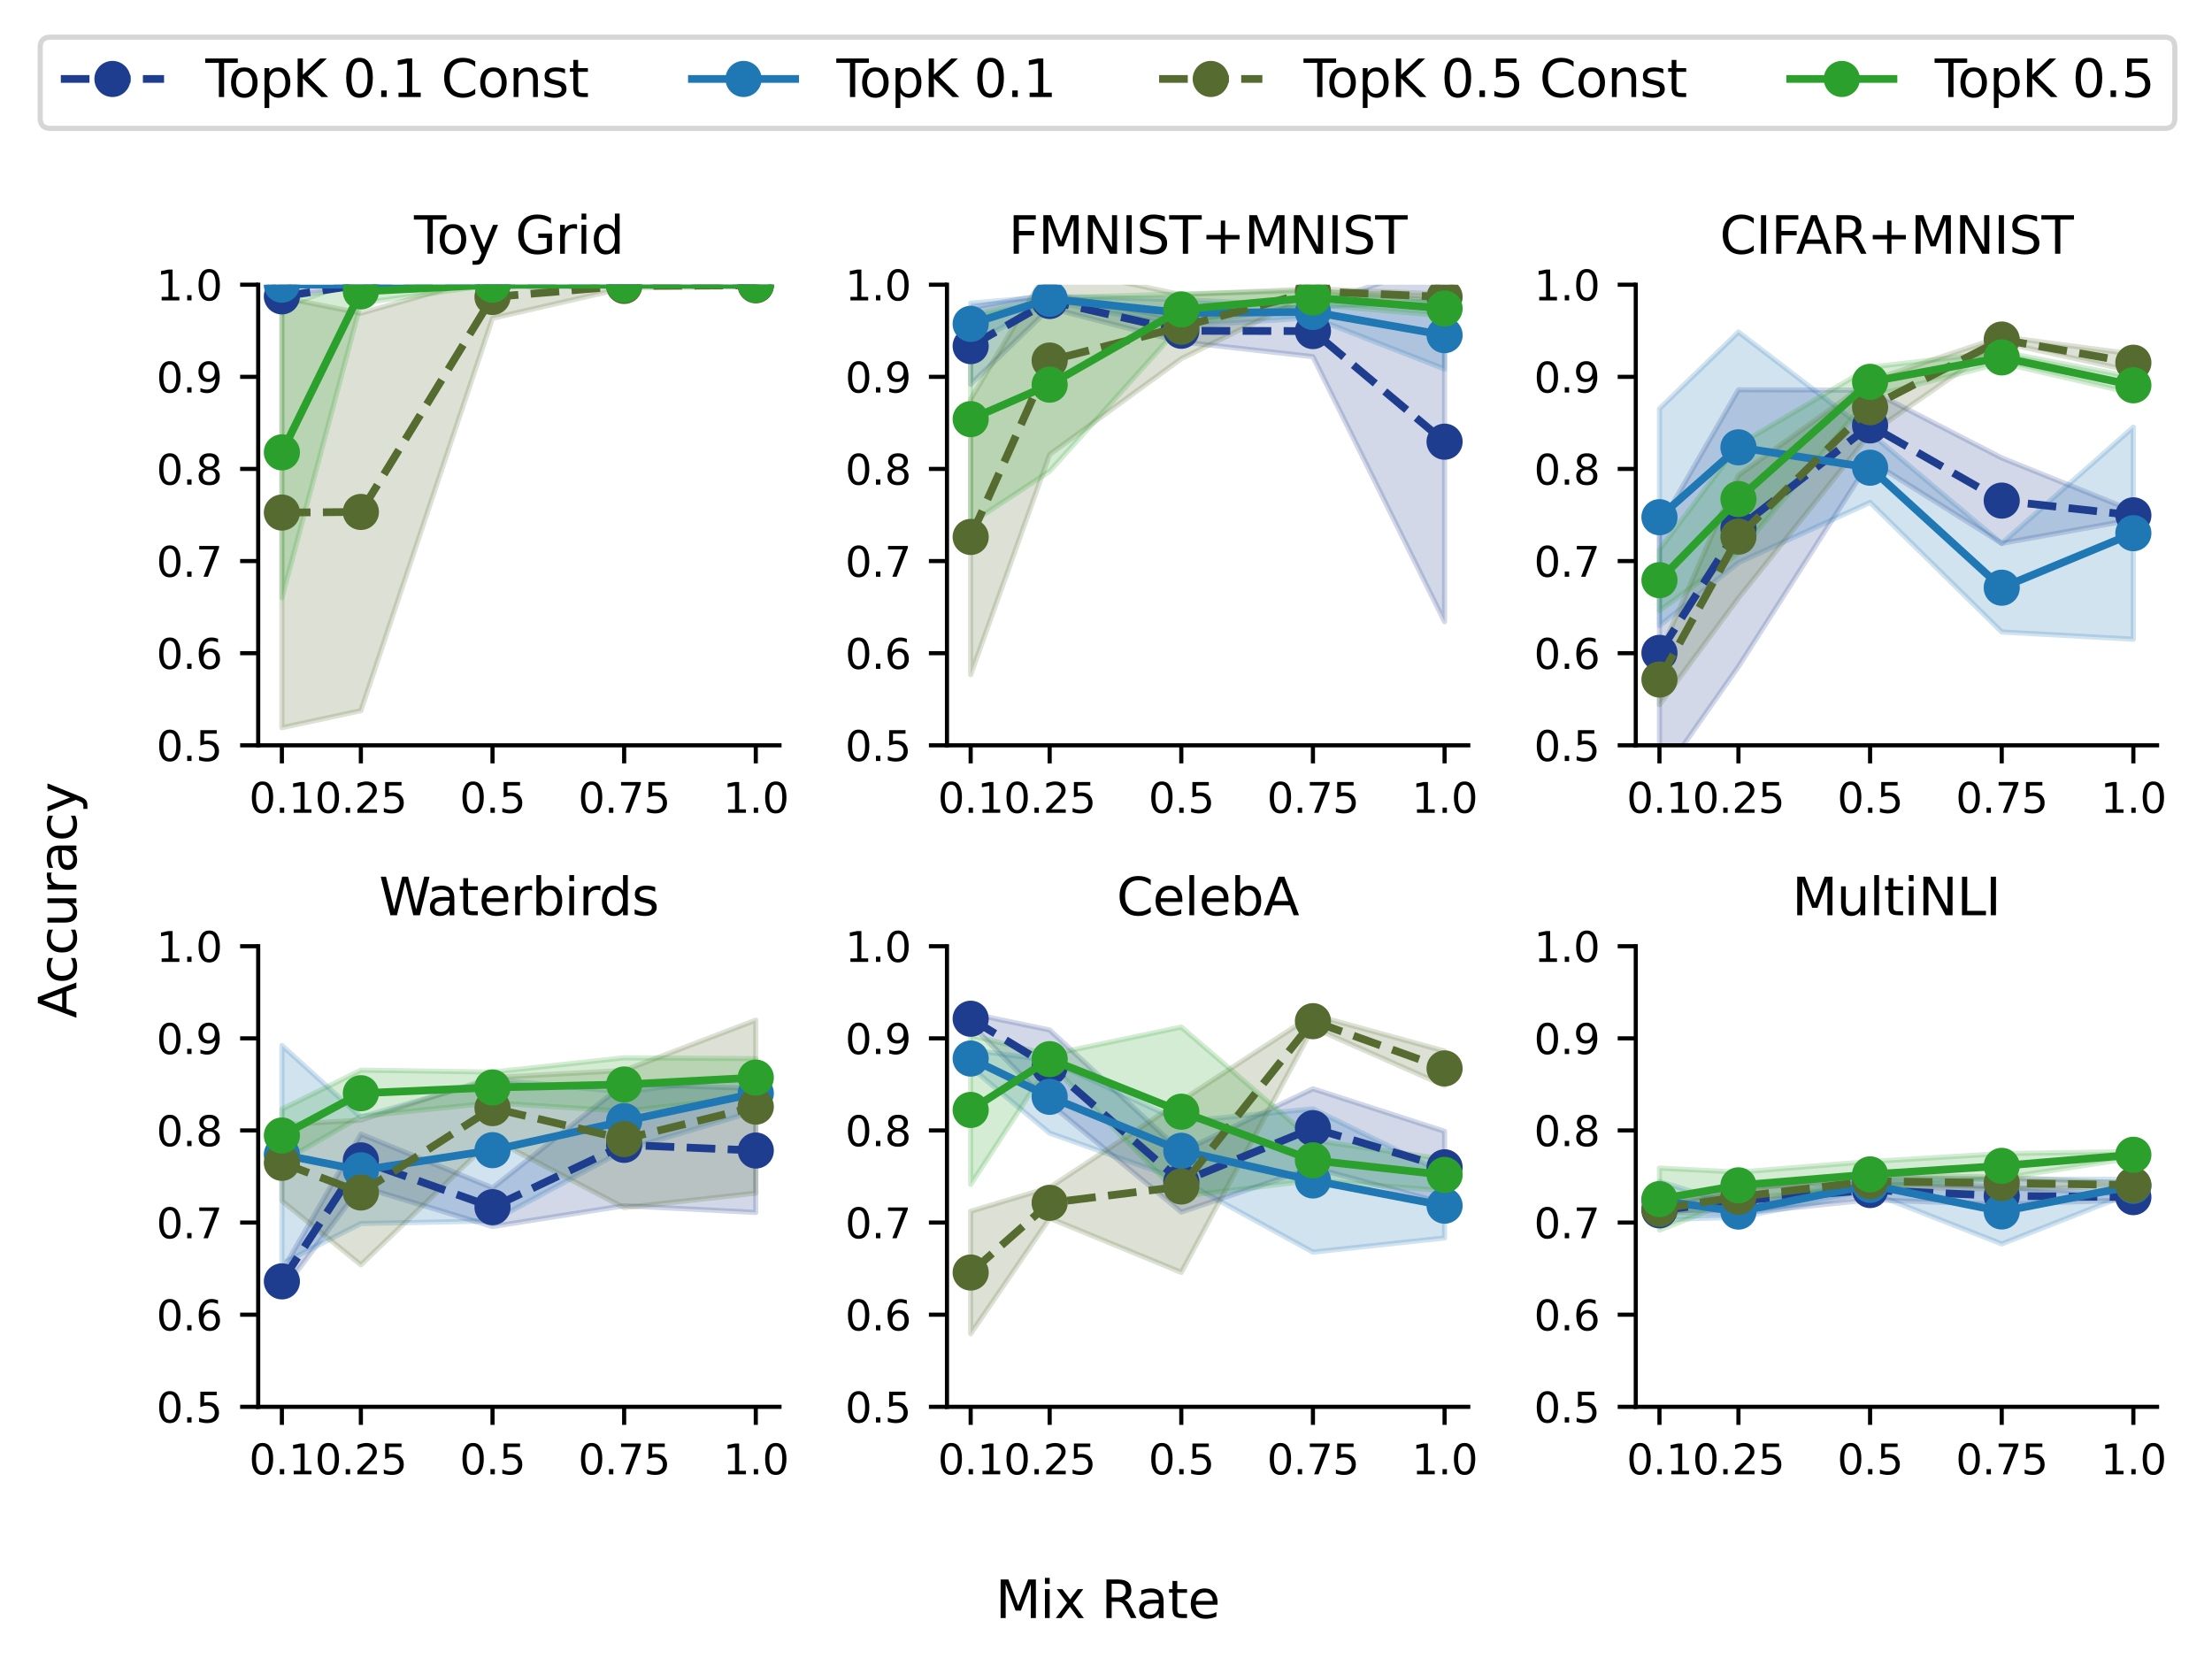 <?xml version="1.0" encoding="utf-8" standalone="no"?>
<!DOCTYPE svg PUBLIC "-//W3C//DTD SVG 1.1//EN"
  "http://www.w3.org/Graphics/SVG/1.1/DTD/svg11.dtd">
<svg xmlns:xlink="http://www.w3.org/1999/xlink" width="428.535pt" height="322.759pt" viewBox="0 0 428.535 322.759" xmlns="http://www.w3.org/2000/svg" version="1.1">
 <defs>
  <style type="text/css">*{stroke-linejoin: round; stroke-linecap: butt}</style>
 </defs>
 <g id="figure_1">
  <g id="patch_1">
   <path d="M 0 322.759 
L 428.535 322.759 
L 428.535 0 
L 0 0 
z
" style="fill: #ffffff"/>
  </g>
  <g id="axes_1">
   <g id="patch_2">
    <path d="M 50.02 144.399 
L 151.011 144.399 
L 151.011 55.159 
L 50.02 55.159 
z
" style="fill: #ffffff"/>
   </g>
   <g id="PolyCollection_1">
    <defs>
     <path id="meb0cc62046" d="M 54.61 -265.885 
L 54.61 -264.794 
L 69.912 -267.6 
L 95.415 -267.6 
L 120.918 -267.6 
L 146.42 -267.6 
L 146.42 -267.6 
L 146.42 -267.6 
L 120.918 -267.6 
L 95.415 -267.6 
L 69.912 -267.6 
L 54.61 -265.885 
z
" style="stroke: #1e3d8f; stroke-opacity: 0.2"/>
    </defs>
    <g clip-path="url(#p16e18cd4d9)">
     <use xlink:href="#meb0cc62046" x="0" y="322.759" style="fill: #1e3d8f; fill-opacity: 0.2; stroke: #1e3d8f; stroke-opacity: 0.2"/>
    </g>
   </g>
   <g id="PolyCollection_2">
    <defs>
     <path id="m528bcf5c72" d="M 54.61 -267.6 
L 54.61 -267.6 
L 69.912 -267.6 
L 95.415 -267.6 
L 120.918 -267.6 
L 146.42 -267.6 
L 146.42 -267.6 
L 146.42 -267.6 
L 120.918 -267.6 
L 95.415 -267.6 
L 69.912 -267.6 
L 54.61 -267.6 
z
" style="stroke: #1f77b4; stroke-opacity: 0.2"/>
    </defs>
    <g clip-path="url(#p16e18cd4d9)">
     <use xlink:href="#m528bcf5c72" x="0" y="322.759" style="fill: #1f77b4; fill-opacity: 0.2; stroke: #1f77b4; stroke-opacity: 0.2"/>
    </g>
   </g>
   <g id="PolyCollection_3">
    <defs>
     <path id="m64492fb7ea" d="M 54.61 -265.134 
L 54.61 -181.778 
L 69.912 -185.074 
L 95.415 -261.098 
L 120.918 -266.95 
L 146.42 -267.275 
L 146.42 -267.687 
L 146.42 -267.687 
L 120.918 -267.774 
L 95.415 -269.342 
L 69.912 -262.076 
L 54.61 -265.134 
z
" style="stroke: #556b2f; stroke-opacity: 0.2"/>
    </defs>
    <g clip-path="url(#p16e18cd4d9)">
     <use xlink:href="#m64492fb7ea" x="0" y="322.759" style="fill: #556b2f; fill-opacity: 0.2; stroke: #556b2f; stroke-opacity: 0.2"/>
    </g>
   </g>
   <g id="PolyCollection_4">
    <defs>
     <path id="m7063826143" d="M 54.61 -263.294 
L 54.61 -206.939 
L 69.912 -264.024 
L 95.415 -267.6 
L 120.918 -267.6 
L 146.42 -267.6 
L 146.42 -267.6 
L 146.42 -267.6 
L 120.918 -267.6 
L 95.415 -267.6 
L 69.912 -268.558 
L 54.61 -263.294 
z
" style="stroke: #2ca02c; stroke-opacity: 0.2"/>
    </defs>
    <g clip-path="url(#p16e18cd4d9)">
     <use xlink:href="#m7063826143" x="0" y="322.759" style="fill: #2ca02c; fill-opacity: 0.2; stroke: #2ca02c; stroke-opacity: 0.2"/>
    </g>
   </g>
   <g id="matplotlib.axis_1">
    <g id="xtick_1">
     <g id="line2d_1">
      <defs>
       <path id="ma17fdde0db" d="M 0 0 
L 0 3.5 
" style="stroke: #000000; stroke-width: 0.8"/>
      </defs>
      <g>
       <use xlink:href="#ma17fdde0db" x="54.61" y="144.399" style="stroke: #000000; stroke-width: 0.8"/>
      </g>
     </g>
     <g id="text_1">
      <!-- 0.1 -->
      <g transform="translate(48.249 157.478) scale(0.08 -0.08)">
       <defs>
        <path id="DejaVuSans-30" d="M 2034 4250 
Q 1547 4250 1301 3770 
Q 1056 3291 1056 2328 
Q 1056 1369 1301 889 
Q 1547 409 2034 409 
Q 2525 409 2770 889 
Q 3016 1369 3016 2328 
Q 3016 3291 2770 3770 
Q 2525 4250 2034 4250 
z
M 2034 4750 
Q 2819 4750 3233 4129 
Q 3647 3509 3647 2328 
Q 3647 1150 3233 529 
Q 2819 -91 2034 -91 
Q 1250 -91 836 529 
Q 422 1150 422 2328 
Q 422 3509 836 4129 
Q 1250 4750 2034 4750 
z
" transform="scale(0.016)"/>
        <path id="DejaVuSans-2e" d="M 684 794 
L 1344 794 
L 1344 0 
L 684 0 
L 684 794 
z
" transform="scale(0.016)"/>
        <path id="DejaVuSans-31" d="M 794 531 
L 1825 531 
L 1825 4091 
L 703 3866 
L 703 4441 
L 1819 4666 
L 2450 4666 
L 2450 531 
L 3481 531 
L 3481 0 
L 794 0 
L 794 531 
z
" transform="scale(0.016)"/>
       </defs>
       <use xlink:href="#DejaVuSans-30"/>
       <use xlink:href="#DejaVuSans-2e" x="63.623"/>
       <use xlink:href="#DejaVuSans-31" x="95.41"/>
      </g>
     </g>
    </g>
    <g id="xtick_2">
     <g id="line2d_2">
      <g>
       <use xlink:href="#ma17fdde0db" x="69.912" y="144.399" style="stroke: #000000; stroke-width: 0.8"/>
      </g>
     </g>
     <g id="text_2">
      <!-- 0.25 -->
      <g transform="translate(61.006 157.478) scale(0.08 -0.08)">
       <defs>
        <path id="DejaVuSans-32" d="M 1228 531 
L 3431 531 
L 3431 0 
L 469 0 
L 469 531 
Q 828 903 1448 1529 
Q 2069 2156 2228 2338 
Q 2531 2678 2651 2914 
Q 2772 3150 2772 3378 
Q 2772 3750 2511 3984 
Q 2250 4219 1831 4219 
Q 1534 4219 1204 4116 
Q 875 4013 500 3803 
L 500 4441 
Q 881 4594 1212 4672 
Q 1544 4750 1819 4750 
Q 2544 4750 2975 4387 
Q 3406 4025 3406 3419 
Q 3406 3131 3298 2873 
Q 3191 2616 2906 2266 
Q 2828 2175 2409 1742 
Q 1991 1309 1228 531 
z
" transform="scale(0.016)"/>
        <path id="DejaVuSans-35" d="M 691 4666 
L 3169 4666 
L 3169 4134 
L 1269 4134 
L 1269 2991 
Q 1406 3038 1543 3061 
Q 1681 3084 1819 3084 
Q 2600 3084 3056 2656 
Q 3513 2228 3513 1497 
Q 3513 744 3044 326 
Q 2575 -91 1722 -91 
Q 1428 -91 1123 -41 
Q 819 9 494 109 
L 494 744 
Q 775 591 1075 516 
Q 1375 441 1709 441 
Q 2250 441 2565 725 
Q 2881 1009 2881 1497 
Q 2881 1984 2565 2268 
Q 2250 2553 1709 2553 
Q 1456 2553 1204 2497 
Q 953 2441 691 2322 
L 691 4666 
z
" transform="scale(0.016)"/>
       </defs>
       <use xlink:href="#DejaVuSans-30"/>
       <use xlink:href="#DejaVuSans-2e" x="63.623"/>
       <use xlink:href="#DejaVuSans-32" x="95.41"/>
       <use xlink:href="#DejaVuSans-35" x="159.033"/>
      </g>
     </g>
    </g>
    <g id="xtick_3">
     <g id="line2d_3">
      <g>
       <use xlink:href="#ma17fdde0db" x="95.415" y="144.399" style="stroke: #000000; stroke-width: 0.8"/>
      </g>
     </g>
     <g id="text_3">
      <!-- 0.5 -->
      <g transform="translate(89.054 157.478) scale(0.08 -0.08)">
       <use xlink:href="#DejaVuSans-30"/>
       <use xlink:href="#DejaVuSans-2e" x="63.623"/>
       <use xlink:href="#DejaVuSans-35" x="95.41"/>
      </g>
     </g>
    </g>
    <g id="xtick_4">
     <g id="line2d_4">
      <g>
       <use xlink:href="#ma17fdde0db" x="120.918" y="144.399" style="stroke: #000000; stroke-width: 0.8"/>
      </g>
     </g>
     <g id="text_4">
      <!-- 0.75 -->
      <g transform="translate(112.011 157.478) scale(0.08 -0.08)">
       <defs>
        <path id="DejaVuSans-37" d="M 525 4666 
L 3525 4666 
L 3525 4397 
L 1831 0 
L 1172 0 
L 2766 4134 
L 525 4134 
L 525 4666 
z
" transform="scale(0.016)"/>
       </defs>
       <use xlink:href="#DejaVuSans-30"/>
       <use xlink:href="#DejaVuSans-2e" x="63.623"/>
       <use xlink:href="#DejaVuSans-37" x="95.41"/>
       <use xlink:href="#DejaVuSans-35" x="159.033"/>
      </g>
     </g>
    </g>
    <g id="xtick_5">
     <g id="line2d_5">
      <g>
       <use xlink:href="#ma17fdde0db" x="146.42" y="144.399" style="stroke: #000000; stroke-width: 0.8"/>
      </g>
     </g>
     <g id="text_5">
      <!-- 1.0 -->
      <g transform="translate(140.059 157.478) scale(0.08 -0.08)">
       <use xlink:href="#DejaVuSans-31"/>
       <use xlink:href="#DejaVuSans-2e" x="63.623"/>
       <use xlink:href="#DejaVuSans-30" x="95.41"/>
      </g>
     </g>
    </g>
   </g>
   <g id="matplotlib.axis_2">
    <g id="ytick_1">
     <g id="line2d_6">
      <defs>
       <path id="m1c32e4e10a" d="M 0 0 
L -3.5 0 
" style="stroke: #000000; stroke-width: 0.8"/>
      </defs>
      <g>
       <use xlink:href="#m1c32e4e10a" x="50.02" y="144.399" style="stroke: #000000; stroke-width: 0.8"/>
      </g>
     </g>
     <g id="text_6">
      <!-- 0.5 -->
      <g transform="translate(30.297 147.438) scale(0.08 -0.08)">
       <use xlink:href="#DejaVuSans-30"/>
       <use xlink:href="#DejaVuSans-2e" x="63.623"/>
       <use xlink:href="#DejaVuSans-35" x="95.41"/>
      </g>
     </g>
    </g>
    <g id="ytick_2">
     <g id="line2d_7">
      <g>
       <use xlink:href="#m1c32e4e10a" x="50.02" y="126.551" style="stroke: #000000; stroke-width: 0.8"/>
      </g>
     </g>
     <g id="text_7">
      <!-- 0.6 -->
      <g transform="translate(30.297 129.59) scale(0.08 -0.08)">
       <defs>
        <path id="DejaVuSans-36" d="M 2113 2584 
Q 1688 2584 1439 2293 
Q 1191 2003 1191 1497 
Q 1191 994 1439 701 
Q 1688 409 2113 409 
Q 2538 409 2786 701 
Q 3034 994 3034 1497 
Q 3034 2003 2786 2293 
Q 2538 2584 2113 2584 
z
M 3366 4563 
L 3366 3988 
Q 3128 4100 2886 4159 
Q 2644 4219 2406 4219 
Q 1781 4219 1451 3797 
Q 1122 3375 1075 2522 
Q 1259 2794 1537 2939 
Q 1816 3084 2150 3084 
Q 2853 3084 3261 2657 
Q 3669 2231 3669 1497 
Q 3669 778 3244 343 
Q 2819 -91 2113 -91 
Q 1303 -91 875 529 
Q 447 1150 447 2328 
Q 447 3434 972 4092 
Q 1497 4750 2381 4750 
Q 2619 4750 2861 4703 
Q 3103 4656 3366 4563 
z
" transform="scale(0.016)"/>
       </defs>
       <use xlink:href="#DejaVuSans-30"/>
       <use xlink:href="#DejaVuSans-2e" x="63.623"/>
       <use xlink:href="#DejaVuSans-36" x="95.41"/>
      </g>
     </g>
    </g>
    <g id="ytick_3">
     <g id="line2d_8">
      <g>
       <use xlink:href="#m1c32e4e10a" x="50.02" y="108.703" style="stroke: #000000; stroke-width: 0.8"/>
      </g>
     </g>
     <g id="text_8">
      <!-- 0.7 -->
      <g transform="translate(30.297 111.742) scale(0.08 -0.08)">
       <use xlink:href="#DejaVuSans-30"/>
       <use xlink:href="#DejaVuSans-2e" x="63.623"/>
       <use xlink:href="#DejaVuSans-37" x="95.41"/>
      </g>
     </g>
    </g>
    <g id="ytick_4">
     <g id="line2d_9">
      <g>
       <use xlink:href="#m1c32e4e10a" x="50.02" y="90.855" style="stroke: #000000; stroke-width: 0.8"/>
      </g>
     </g>
     <g id="text_9">
      <!-- 0.8 -->
      <g transform="translate(30.297 93.894) scale(0.08 -0.08)">
       <defs>
        <path id="DejaVuSans-38" d="M 2034 2216 
Q 1584 2216 1326 1975 
Q 1069 1734 1069 1313 
Q 1069 891 1326 650 
Q 1584 409 2034 409 
Q 2484 409 2743 651 
Q 3003 894 3003 1313 
Q 3003 1734 2745 1975 
Q 2488 2216 2034 2216 
z
M 1403 2484 
Q 997 2584 770 2862 
Q 544 3141 544 3541 
Q 544 4100 942 4425 
Q 1341 4750 2034 4750 
Q 2731 4750 3128 4425 
Q 3525 4100 3525 3541 
Q 3525 3141 3298 2862 
Q 3072 2584 2669 2484 
Q 3125 2378 3379 2068 
Q 3634 1759 3634 1313 
Q 3634 634 3220 271 
Q 2806 -91 2034 -91 
Q 1263 -91 848 271 
Q 434 634 434 1313 
Q 434 1759 690 2068 
Q 947 2378 1403 2484 
z
M 1172 3481 
Q 1172 3119 1398 2916 
Q 1625 2713 2034 2713 
Q 2441 2713 2670 2916 
Q 2900 3119 2900 3481 
Q 2900 3844 2670 4047 
Q 2441 4250 2034 4250 
Q 1625 4250 1398 4047 
Q 1172 3844 1172 3481 
z
" transform="scale(0.016)"/>
       </defs>
       <use xlink:href="#DejaVuSans-30"/>
       <use xlink:href="#DejaVuSans-2e" x="63.623"/>
       <use xlink:href="#DejaVuSans-38" x="95.41"/>
      </g>
     </g>
    </g>
    <g id="ytick_5">
     <g id="line2d_10">
      <g>
       <use xlink:href="#m1c32e4e10a" x="50.02" y="73.007" style="stroke: #000000; stroke-width: 0.8"/>
      </g>
     </g>
     <g id="text_10">
      <!-- 0.9 -->
      <g transform="translate(30.297 76.046) scale(0.08 -0.08)">
       <defs>
        <path id="DejaVuSans-39" d="M 703 97 
L 703 672 
Q 941 559 1184 500 
Q 1428 441 1663 441 
Q 2288 441 2617 861 
Q 2947 1281 2994 2138 
Q 2813 1869 2534 1725 
Q 2256 1581 1919 1581 
Q 1219 1581 811 2004 
Q 403 2428 403 3163 
Q 403 3881 828 4315 
Q 1253 4750 1959 4750 
Q 2769 4750 3195 4129 
Q 3622 3509 3622 2328 
Q 3622 1225 3098 567 
Q 2575 -91 1691 -91 
Q 1453 -91 1209 -44 
Q 966 3 703 97 
z
M 1959 2075 
Q 2384 2075 2632 2365 
Q 2881 2656 2881 3163 
Q 2881 3666 2632 3958 
Q 2384 4250 1959 4250 
Q 1534 4250 1286 3958 
Q 1038 3666 1038 3163 
Q 1038 2656 1286 2365 
Q 1534 2075 1959 2075 
z
" transform="scale(0.016)"/>
       </defs>
       <use xlink:href="#DejaVuSans-30"/>
       <use xlink:href="#DejaVuSans-2e" x="63.623"/>
       <use xlink:href="#DejaVuSans-39" x="95.41"/>
      </g>
     </g>
    </g>
    <g id="ytick_6">
     <g id="line2d_11">
      <g>
       <use xlink:href="#m1c32e4e10a" x="50.02" y="55.159" style="stroke: #000000; stroke-width: 0.8"/>
      </g>
     </g>
     <g id="text_11">
      <!-- 1.0 -->
      <g transform="translate(30.297 58.198) scale(0.08 -0.08)">
       <use xlink:href="#DejaVuSans-31"/>
       <use xlink:href="#DejaVuSans-2e" x="63.623"/>
       <use xlink:href="#DejaVuSans-30" x="95.41"/>
      </g>
     </g>
    </g>
   </g>
   <g id="line2d_12">
    <path d="M 54.61 57.42 
L 69.912 55.159 
L 95.415 55.159 
L 120.918 55.159 
L 146.42 55.159 
" clip-path="url(#p16e18cd4d9)" style="fill: none; stroke-dasharray: 5.55,2.4; stroke-dashoffset: 0; stroke: #1e3d8f; stroke-width: 1.5"/>
    <defs>
     <path id="m97235a2c26" d="M 0 3 
C 0.796 3 1.559 2.684 2.121 2.121 
C 2.684 1.559 3 0.796 3 0 
C 3 -0.796 2.684 -1.559 2.121 -2.121 
C 1.559 -2.684 0.796 -3 0 -3 
C -0.796 -3 -1.559 -2.684 -2.121 -2.121 
C -2.684 -1.559 -3 -0.796 -3 0 
C -3 0.796 -2.684 1.559 -2.121 2.121 
C -1.559 2.684 -0.796 3 0 3 
z
" style="stroke: #1e3d8f"/>
    </defs>
    <g clip-path="url(#p16e18cd4d9)">
     <use xlink:href="#m97235a2c26" x="54.61" y="57.42" style="fill: #1e3d8f; stroke: #1e3d8f"/>
     <use xlink:href="#m97235a2c26" x="69.912" y="55.159" style="fill: #1e3d8f; stroke: #1e3d8f"/>
     <use xlink:href="#m97235a2c26" x="95.415" y="55.159" style="fill: #1e3d8f; stroke: #1e3d8f"/>
     <use xlink:href="#m97235a2c26" x="120.918" y="55.159" style="fill: #1e3d8f; stroke: #1e3d8f"/>
     <use xlink:href="#m97235a2c26" x="146.42" y="55.159" style="fill: #1e3d8f; stroke: #1e3d8f"/>
    </g>
   </g>
   <g id="line2d_13">
    <path d="M 54.61 55.159 
L 69.912 55.159 
L 95.415 55.159 
L 120.918 55.159 
L 146.42 55.159 
" clip-path="url(#p16e18cd4d9)" style="fill: none; stroke: #1f77b4; stroke-width: 1.5; stroke-linecap: square"/>
    <defs>
     <path id="m88bb6f38c9" d="M 0 3 
C 0.796 3 1.559 2.684 2.121 2.121 
C 2.684 1.559 3 0.796 3 0 
C 3 -0.796 2.684 -1.559 2.121 -2.121 
C 1.559 -2.684 0.796 -3 0 -3 
C -0.796 -3 -1.559 -2.684 -2.121 -2.121 
C -2.684 -1.559 -3 -0.796 -3 0 
C -3 0.796 -2.684 1.559 -2.121 2.121 
C -1.559 2.684 -0.796 3 0 3 
z
" style="stroke: #1f77b4"/>
    </defs>
    <g clip-path="url(#p16e18cd4d9)">
     <use xlink:href="#m88bb6f38c9" x="54.61" y="55.159" style="fill: #1f77b4; stroke: #1f77b4"/>
     <use xlink:href="#m88bb6f38c9" x="69.912" y="55.159" style="fill: #1f77b4; stroke: #1f77b4"/>
     <use xlink:href="#m88bb6f38c9" x="95.415" y="55.159" style="fill: #1f77b4; stroke: #1f77b4"/>
     <use xlink:href="#m88bb6f38c9" x="120.918" y="55.159" style="fill: #1f77b4; stroke: #1f77b4"/>
     <use xlink:href="#m88bb6f38c9" x="146.42" y="55.159" style="fill: #1f77b4; stroke: #1f77b4"/>
    </g>
   </g>
   <g id="line2d_14">
    <path d="M 54.61 99.303 
L 69.912 99.184 
L 95.415 57.539 
L 120.918 55.397 
L 146.42 55.278 
" clip-path="url(#p16e18cd4d9)" style="fill: none; stroke-dasharray: 5.55,2.4; stroke-dashoffset: 0; stroke: #556b2f; stroke-width: 1.5"/>
    <defs>
     <path id="md4227b992e" d="M 0 3 
C 0.796 3 1.559 2.684 2.121 2.121 
C 2.684 1.559 3 0.796 3 0 
C 3 -0.796 2.684 -1.559 2.121 -2.121 
C 1.559 -2.684 0.796 -3 0 -3 
C -0.796 -3 -1.559 -2.684 -2.121 -2.121 
C -2.684 -1.559 -3 -0.796 -3 0 
C -3 0.796 -2.684 1.559 -2.121 2.121 
C -1.559 2.684 -0.796 3 0 3 
z
" style="stroke: #556b2f"/>
    </defs>
    <g clip-path="url(#p16e18cd4d9)">
     <use xlink:href="#md4227b992e" x="54.61" y="99.303" style="fill: #556b2f; stroke: #556b2f"/>
     <use xlink:href="#md4227b992e" x="69.912" y="99.184" style="fill: #556b2f; stroke: #556b2f"/>
     <use xlink:href="#md4227b992e" x="95.415" y="57.539" style="fill: #556b2f; stroke: #556b2f"/>
     <use xlink:href="#md4227b992e" x="120.918" y="55.397" style="fill: #556b2f; stroke: #556b2f"/>
     <use xlink:href="#md4227b992e" x="146.42" y="55.278" style="fill: #556b2f; stroke: #556b2f"/>
    </g>
   </g>
   <g id="line2d_15">
    <path d="M 54.61 87.642 
L 69.912 56.468 
L 95.415 55.159 
L 120.918 55.159 
L 146.42 55.159 
" clip-path="url(#p16e18cd4d9)" style="fill: none; stroke: #2ca02c; stroke-width: 1.5; stroke-linecap: square"/>
    <defs>
     <path id="m08307e89e8" d="M 0 3 
C 0.796 3 1.559 2.684 2.121 2.121 
C 2.684 1.559 3 0.796 3 0 
C 3 -0.796 2.684 -1.559 2.121 -2.121 
C 1.559 -2.684 0.796 -3 0 -3 
C -0.796 -3 -1.559 -2.684 -2.121 -2.121 
C -2.684 -1.559 -3 -0.796 -3 0 
C -3 0.796 -2.684 1.559 -2.121 2.121 
C -1.559 2.684 -0.796 3 0 3 
z
" style="stroke: #2ca02c"/>
    </defs>
    <g clip-path="url(#p16e18cd4d9)">
     <use xlink:href="#m08307e89e8" x="54.61" y="87.642" style="fill: #2ca02c; stroke: #2ca02c"/>
     <use xlink:href="#m08307e89e8" x="69.912" y="56.468" style="fill: #2ca02c; stroke: #2ca02c"/>
     <use xlink:href="#m08307e89e8" x="95.415" y="55.159" style="fill: #2ca02c; stroke: #2ca02c"/>
     <use xlink:href="#m08307e89e8" x="120.918" y="55.159" style="fill: #2ca02c; stroke: #2ca02c"/>
     <use xlink:href="#m08307e89e8" x="146.42" y="55.159" style="fill: #2ca02c; stroke: #2ca02c"/>
    </g>
   </g>
   <g id="patch_3">
    <path d="M 50.02 144.399 
L 50.02 55.159 
" style="fill: none; stroke: #000000; stroke-width: 0.8; stroke-linejoin: miter; stroke-linecap: square"/>
   </g>
   <g id="patch_4">
    <path d="M 50.02 144.399 
L 151.011 144.399 
" style="fill: none; stroke: #000000; stroke-width: 0.8; stroke-linejoin: miter; stroke-linecap: square"/>
   </g>
   <g id="text_12">
    <!-- Toy Grid -->
    <g transform="translate(80.211 49.159) scale(0.1 -0.1)">
     <defs>
      <path id="DejaVuSans-54" d="M -19 4666 
L 3928 4666 
L 3928 4134 
L 2272 4134 
L 2272 0 
L 1638 0 
L 1638 4134 
L -19 4134 
L -19 4666 
z
" transform="scale(0.016)"/>
      <path id="DejaVuSans-6f" d="M 1959 3097 
Q 1497 3097 1228 2736 
Q 959 2375 959 1747 
Q 959 1119 1226 758 
Q 1494 397 1959 397 
Q 2419 397 2687 759 
Q 2956 1122 2956 1747 
Q 2956 2369 2687 2733 
Q 2419 3097 1959 3097 
z
M 1959 3584 
Q 2709 3584 3137 3096 
Q 3566 2609 3566 1747 
Q 3566 888 3137 398 
Q 2709 -91 1959 -91 
Q 1206 -91 779 398 
Q 353 888 353 1747 
Q 353 2609 779 3096 
Q 1206 3584 1959 3584 
z
" transform="scale(0.016)"/>
      <path id="DejaVuSans-79" d="M 2059 -325 
Q 1816 -950 1584 -1140 
Q 1353 -1331 966 -1331 
L 506 -1331 
L 506 -850 
L 844 -850 
Q 1081 -850 1212 -737 
Q 1344 -625 1503 -206 
L 1606 56 
L 191 3500 
L 800 3500 
L 1894 763 
L 2988 3500 
L 3597 3500 
L 2059 -325 
z
" transform="scale(0.016)"/>
      <path id="DejaVuSans-20" transform="scale(0.016)"/>
      <path id="DejaVuSans-47" d="M 3809 666 
L 3809 1919 
L 2778 1919 
L 2778 2438 
L 4434 2438 
L 4434 434 
Q 4069 175 3628 42 
Q 3188 -91 2688 -91 
Q 1594 -91 976 548 
Q 359 1188 359 2328 
Q 359 3472 976 4111 
Q 1594 4750 2688 4750 
Q 3144 4750 3555 4637 
Q 3966 4525 4313 4306 
L 4313 3634 
Q 3963 3931 3569 4081 
Q 3175 4231 2741 4231 
Q 1884 4231 1454 3753 
Q 1025 3275 1025 2328 
Q 1025 1384 1454 906 
Q 1884 428 2741 428 
Q 3075 428 3337 486 
Q 3600 544 3809 666 
z
" transform="scale(0.016)"/>
      <path id="DejaVuSans-72" d="M 2631 2963 
Q 2534 3019 2420 3045 
Q 2306 3072 2169 3072 
Q 1681 3072 1420 2755 
Q 1159 2438 1159 1844 
L 1159 0 
L 581 0 
L 581 3500 
L 1159 3500 
L 1159 2956 
Q 1341 3275 1631 3429 
Q 1922 3584 2338 3584 
Q 2397 3584 2469 3576 
Q 2541 3569 2628 3553 
L 2631 2963 
z
" transform="scale(0.016)"/>
      <path id="DejaVuSans-69" d="M 603 3500 
L 1178 3500 
L 1178 0 
L 603 0 
L 603 3500 
z
M 603 4863 
L 1178 4863 
L 1178 4134 
L 603 4134 
L 603 4863 
z
" transform="scale(0.016)"/>
      <path id="DejaVuSans-64" d="M 2906 2969 
L 2906 4863 
L 3481 4863 
L 3481 0 
L 2906 0 
L 2906 525 
Q 2725 213 2448 61 
Q 2172 -91 1784 -91 
Q 1150 -91 751 415 
Q 353 922 353 1747 
Q 353 2572 751 3078 
Q 1150 3584 1784 3584 
Q 2172 3584 2448 3432 
Q 2725 3281 2906 2969 
z
M 947 1747 
Q 947 1113 1208 752 
Q 1469 391 1925 391 
Q 2381 391 2643 752 
Q 2906 1113 2906 1747 
Q 2906 2381 2643 2742 
Q 2381 3103 1925 3103 
Q 1469 3103 1208 2742 
Q 947 2381 947 1747 
z
" transform="scale(0.016)"/>
     </defs>
     <use xlink:href="#DejaVuSans-54"/>
     <use xlink:href="#DejaVuSans-6f" x="44.084"/>
     <use xlink:href="#DejaVuSans-79" x="105.266"/>
     <use xlink:href="#DejaVuSans-20" x="164.445"/>
     <use xlink:href="#DejaVuSans-47" x="196.232"/>
     <use xlink:href="#DejaVuSans-72" x="273.723"/>
     <use xlink:href="#DejaVuSans-69" x="314.836"/>
     <use xlink:href="#DejaVuSans-64" x="342.619"/>
    </g>
   </g>
  </g>
  <g id="axes_2">
   <g id="patch_5">
    <path d="M 183.46 144.399 
L 284.451 144.399 
L 284.451 55.159 
L 183.46 55.159 
z
" style="fill: #ffffff"/>
   </g>
   <g id="PolyCollection_5">
    <defs>
     <path id="m5bf369e56b" d="M 188.05 -263.104 
L 188.05 -248.298 
L 203.352 -263.076 
L 228.855 -256.529 
L 254.358 -253.657 
L 279.86 -202.314 
L 279.86 -272.057 
L 279.86 -272.057 
L 254.358 -263.574 
L 228.855 -260.823 
L 203.352 -265.81 
L 188.05 -263.104 
z
" style="stroke: #1e3d8f; stroke-opacity: 0.2"/>
    </defs>
    <g clip-path="url(#pfb8e43e97c)">
     <use xlink:href="#m5bf369e56b" x="0" y="322.759" style="fill: #1e3d8f; fill-opacity: 0.2; stroke: #1e3d8f; stroke-opacity: 0.2"/>
    </g>
   </g>
   <g id="PolyCollection_6">
    <defs>
     <path id="m3eda54ec7a" d="M 188.05 -264.024 
L 188.05 -255.999 
L 203.352 -264.386 
L 228.855 -259.554 
L 254.358 -261.226 
L 279.86 -251.266 
L 279.86 -264.386 
L 279.86 -264.386 
L 254.358 -263.411 
L 228.855 -264.718 
L 203.352 -265.35 
L 188.05 -264.024 
z
" style="stroke: #1f77b4; stroke-opacity: 0.2"/>
    </defs>
    <g clip-path="url(#pfb8e43e97c)">
     <use xlink:href="#m3eda54ec7a" x="0" y="322.759" style="fill: #1f77b4; fill-opacity: 0.2; stroke: #1f77b4; stroke-opacity: 0.2"/>
    </g>
   </g>
   <g id="PolyCollection_7">
    <defs>
     <path id="m291bcdda9b" d="M 188.05 -245.42 
L 188.05 -192.041 
L 203.352 -234.714 
L 228.855 -253.269 
L 254.358 -265.843 
L 279.86 -264.686 
L 279.86 -265.779 
L 279.86 -265.779 
L 254.358 -266.807 
L 228.855 -265.661 
L 203.352 -271.103 
L 188.05 -245.42 
z
" style="stroke: #556b2f; stroke-opacity: 0.2"/>
    </defs>
    <g clip-path="url(#pfb8e43e97c)">
     <use xlink:href="#m291bcdda9b" x="0" y="322.759" style="fill: #556b2f; fill-opacity: 0.2; stroke: #556b2f; stroke-opacity: 0.2"/>
    </g>
   </g>
   <g id="PolyCollection_8">
    <defs>
     <path id="m61442a5099" d="M 188.05 -261.729 
L 188.05 -221.384 
L 203.352 -231.454 
L 228.855 -259.788 
L 254.358 -263.793 
L 279.86 -261.572 
L 279.86 -264.401 
L 279.86 -264.401 
L 254.358 -266.429 
L 228.855 -265.821 
L 203.352 -265.015 
L 188.05 -261.729 
z
" style="stroke: #2ca02c; stroke-opacity: 0.2"/>
    </defs>
    <g clip-path="url(#pfb8e43e97c)">
     <use xlink:href="#m61442a5099" x="0" y="322.759" style="fill: #2ca02c; fill-opacity: 0.2; stroke: #2ca02c; stroke-opacity: 0.2"/>
    </g>
   </g>
   <g id="matplotlib.axis_3">
    <g id="xtick_6">
     <g id="line2d_16">
      <g>
       <use xlink:href="#ma17fdde0db" x="188.05" y="144.399" style="stroke: #000000; stroke-width: 0.8"/>
      </g>
     </g>
     <g id="text_13">
      <!-- 0.1 -->
      <g transform="translate(181.689 157.478) scale(0.08 -0.08)">
       <use xlink:href="#DejaVuSans-30"/>
       <use xlink:href="#DejaVuSans-2e" x="63.623"/>
       <use xlink:href="#DejaVuSans-31" x="95.41"/>
      </g>
     </g>
    </g>
    <g id="xtick_7">
     <g id="line2d_17">
      <g>
       <use xlink:href="#ma17fdde0db" x="203.352" y="144.399" style="stroke: #000000; stroke-width: 0.8"/>
      </g>
     </g>
     <g id="text_14">
      <!-- 0.25 -->
      <g transform="translate(194.446 157.478) scale(0.08 -0.08)">
       <use xlink:href="#DejaVuSans-30"/>
       <use xlink:href="#DejaVuSans-2e" x="63.623"/>
       <use xlink:href="#DejaVuSans-32" x="95.41"/>
       <use xlink:href="#DejaVuSans-35" x="159.033"/>
      </g>
     </g>
    </g>
    <g id="xtick_8">
     <g id="line2d_18">
      <g>
       <use xlink:href="#ma17fdde0db" x="228.855" y="144.399" style="stroke: #000000; stroke-width: 0.8"/>
      </g>
     </g>
     <g id="text_15">
      <!-- 0.5 -->
      <g transform="translate(222.494 157.478) scale(0.08 -0.08)">
       <use xlink:href="#DejaVuSans-30"/>
       <use xlink:href="#DejaVuSans-2e" x="63.623"/>
       <use xlink:href="#DejaVuSans-35" x="95.41"/>
      </g>
     </g>
    </g>
    <g id="xtick_9">
     <g id="line2d_19">
      <g>
       <use xlink:href="#ma17fdde0db" x="254.358" y="144.399" style="stroke: #000000; stroke-width: 0.8"/>
      </g>
     </g>
     <g id="text_16">
      <!-- 0.75 -->
      <g transform="translate(245.451 157.478) scale(0.08 -0.08)">
       <use xlink:href="#DejaVuSans-30"/>
       <use xlink:href="#DejaVuSans-2e" x="63.623"/>
       <use xlink:href="#DejaVuSans-37" x="95.41"/>
       <use xlink:href="#DejaVuSans-35" x="159.033"/>
      </g>
     </g>
    </g>
    <g id="xtick_10">
     <g id="line2d_20">
      <g>
       <use xlink:href="#ma17fdde0db" x="279.86" y="144.399" style="stroke: #000000; stroke-width: 0.8"/>
      </g>
     </g>
     <g id="text_17">
      <!-- 1.0 -->
      <g transform="translate(273.499 157.478) scale(0.08 -0.08)">
       <use xlink:href="#DejaVuSans-31"/>
       <use xlink:href="#DejaVuSans-2e" x="63.623"/>
       <use xlink:href="#DejaVuSans-30" x="95.41"/>
      </g>
     </g>
    </g>
   </g>
   <g id="matplotlib.axis_4">
    <g id="ytick_7">
     <g id="line2d_21">
      <g>
       <use xlink:href="#m1c32e4e10a" x="183.46" y="144.399" style="stroke: #000000; stroke-width: 0.8"/>
      </g>
     </g>
     <g id="text_18">
      <!-- 0.5 -->
      <g transform="translate(163.738 147.438) scale(0.08 -0.08)">
       <use xlink:href="#DejaVuSans-30"/>
       <use xlink:href="#DejaVuSans-2e" x="63.623"/>
       <use xlink:href="#DejaVuSans-35" x="95.41"/>
      </g>
     </g>
    </g>
    <g id="ytick_8">
     <g id="line2d_22">
      <g>
       <use xlink:href="#m1c32e4e10a" x="183.46" y="126.551" style="stroke: #000000; stroke-width: 0.8"/>
      </g>
     </g>
     <g id="text_19">
      <!-- 0.6 -->
      <g transform="translate(163.738 129.59) scale(0.08 -0.08)">
       <use xlink:href="#DejaVuSans-30"/>
       <use xlink:href="#DejaVuSans-2e" x="63.623"/>
       <use xlink:href="#DejaVuSans-36" x="95.41"/>
      </g>
     </g>
    </g>
    <g id="ytick_9">
     <g id="line2d_23">
      <g>
       <use xlink:href="#m1c32e4e10a" x="183.46" y="108.703" style="stroke: #000000; stroke-width: 0.8"/>
      </g>
     </g>
     <g id="text_20">
      <!-- 0.7 -->
      <g transform="translate(163.738 111.742) scale(0.08 -0.08)">
       <use xlink:href="#DejaVuSans-30"/>
       <use xlink:href="#DejaVuSans-2e" x="63.623"/>
       <use xlink:href="#DejaVuSans-37" x="95.41"/>
      </g>
     </g>
    </g>
    <g id="ytick_10">
     <g id="line2d_24">
      <g>
       <use xlink:href="#m1c32e4e10a" x="183.46" y="90.855" style="stroke: #000000; stroke-width: 0.8"/>
      </g>
     </g>
     <g id="text_21">
      <!-- 0.8 -->
      <g transform="translate(163.738 93.894) scale(0.08 -0.08)">
       <use xlink:href="#DejaVuSans-30"/>
       <use xlink:href="#DejaVuSans-2e" x="63.623"/>
       <use xlink:href="#DejaVuSans-38" x="95.41"/>
      </g>
     </g>
    </g>
    <g id="ytick_11">
     <g id="line2d_25">
      <g>
       <use xlink:href="#m1c32e4e10a" x="183.46" y="73.007" style="stroke: #000000; stroke-width: 0.8"/>
      </g>
     </g>
     <g id="text_22">
      <!-- 0.9 -->
      <g transform="translate(163.738 76.046) scale(0.08 -0.08)">
       <use xlink:href="#DejaVuSans-30"/>
       <use xlink:href="#DejaVuSans-2e" x="63.623"/>
       <use xlink:href="#DejaVuSans-39" x="95.41"/>
      </g>
     </g>
    </g>
    <g id="ytick_12">
     <g id="line2d_26">
      <g>
       <use xlink:href="#m1c32e4e10a" x="183.46" y="55.159" style="stroke: #000000; stroke-width: 0.8"/>
      </g>
     </g>
     <g id="text_23">
      <!-- 1.0 -->
      <g transform="translate(163.738 58.198) scale(0.08 -0.08)">
       <use xlink:href="#DejaVuSans-31"/>
       <use xlink:href="#DejaVuSans-2e" x="63.623"/>
       <use xlink:href="#DejaVuSans-30" x="95.41"/>
      </g>
     </g>
    </g>
   </g>
   <g id="line2d_27">
    <path d="M 188.05 67.058 
L 203.352 58.316 
L 228.855 64.083 
L 254.358 64.144 
L 279.86 85.574 
" clip-path="url(#pfb8e43e97c)" style="fill: none; stroke-dasharray: 5.55,2.4; stroke-dashoffset: 0; stroke: #1e3d8f; stroke-width: 1.5"/>
    <g clip-path="url(#pfb8e43e97c)">
     <use xlink:href="#m97235a2c26" x="188.05" y="67.058" style="fill: #1e3d8f; stroke: #1e3d8f"/>
     <use xlink:href="#m97235a2c26" x="203.352" y="58.316" style="fill: #1e3d8f; stroke: #1e3d8f"/>
     <use xlink:href="#m97235a2c26" x="228.855" y="64.083" style="fill: #1e3d8f; stroke: #1e3d8f"/>
     <use xlink:href="#m97235a2c26" x="254.358" y="64.144" style="fill: #1e3d8f; stroke: #1e3d8f"/>
     <use xlink:href="#m97235a2c26" x="279.86" y="85.574" style="fill: #1e3d8f; stroke: #1e3d8f"/>
    </g>
   </g>
   <g id="line2d_28">
    <path d="M 188.05 62.747 
L 203.352 57.891 
L 228.855 60.623 
L 254.358 60.441 
L 279.86 64.933 
" clip-path="url(#pfb8e43e97c)" style="fill: none; stroke: #1f77b4; stroke-width: 1.5; stroke-linecap: square"/>
    <g clip-path="url(#pfb8e43e97c)">
     <use xlink:href="#m88bb6f38c9" x="188.05" y="62.747" style="fill: #1f77b4; stroke: #1f77b4"/>
     <use xlink:href="#m88bb6f38c9" x="203.352" y="57.891" style="fill: #1f77b4; stroke: #1f77b4"/>
     <use xlink:href="#m88bb6f38c9" x="228.855" y="60.623" style="fill: #1f77b4; stroke: #1f77b4"/>
     <use xlink:href="#m88bb6f38c9" x="254.358" y="60.441" style="fill: #1f77b4; stroke: #1f77b4"/>
     <use xlink:href="#m88bb6f38c9" x="279.86" y="64.933" style="fill: #1f77b4; stroke: #1f77b4"/>
    </g>
   </g>
   <g id="line2d_29">
    <path d="M 188.05 104.029 
L 203.352 69.85 
L 228.855 63.294 
L 254.358 56.434 
L 279.86 57.527 
" clip-path="url(#pfb8e43e97c)" style="fill: none; stroke-dasharray: 5.55,2.4; stroke-dashoffset: 0; stroke: #556b2f; stroke-width: 1.5"/>
    <g clip-path="url(#pfb8e43e97c)">
     <use xlink:href="#md4227b992e" x="188.05" y="104.029" style="fill: #556b2f; stroke: #556b2f"/>
     <use xlink:href="#md4227b992e" x="203.352" y="69.85" style="fill: #556b2f; stroke: #556b2f"/>
     <use xlink:href="#md4227b992e" x="228.855" y="63.294" style="fill: #556b2f; stroke: #556b2f"/>
     <use xlink:href="#md4227b992e" x="254.358" y="56.434" style="fill: #556b2f; stroke: #556b2f"/>
     <use xlink:href="#md4227b992e" x="279.86" y="57.527" style="fill: #556b2f; stroke: #556b2f"/>
    </g>
   </g>
   <g id="line2d_30">
    <path d="M 188.05 81.203 
L 203.352 74.525 
L 228.855 59.955 
L 254.358 57.648 
L 279.86 59.773 
" clip-path="url(#pfb8e43e97c)" style="fill: none; stroke: #2ca02c; stroke-width: 1.5; stroke-linecap: square"/>
    <g clip-path="url(#pfb8e43e97c)">
     <use xlink:href="#m08307e89e8" x="188.05" y="81.203" style="fill: #2ca02c; stroke: #2ca02c"/>
     <use xlink:href="#m08307e89e8" x="203.352" y="74.525" style="fill: #2ca02c; stroke: #2ca02c"/>
     <use xlink:href="#m08307e89e8" x="228.855" y="59.955" style="fill: #2ca02c; stroke: #2ca02c"/>
     <use xlink:href="#m08307e89e8" x="254.358" y="57.648" style="fill: #2ca02c; stroke: #2ca02c"/>
     <use xlink:href="#m08307e89e8" x="279.86" y="59.773" style="fill: #2ca02c; stroke: #2ca02c"/>
    </g>
   </g>
   <g id="patch_6">
    <path d="M 183.46 144.399 
L 183.46 55.159 
" style="fill: none; stroke: #000000; stroke-width: 0.8; stroke-linejoin: miter; stroke-linecap: square"/>
   </g>
   <g id="patch_7">
    <path d="M 183.46 144.399 
L 284.451 144.399 
" style="fill: none; stroke: #000000; stroke-width: 0.8; stroke-linejoin: miter; stroke-linecap: square"/>
   </g>
   <g id="text_24">
    <!-- FMNIST+MNIST -->
    <g transform="translate(195.374 49.159) scale(0.1 -0.1)">
     <defs>
      <path id="DejaVuSans-46" d="M 628 4666 
L 3309 4666 
L 3309 4134 
L 1259 4134 
L 1259 2759 
L 3109 2759 
L 3109 2228 
L 1259 2228 
L 1259 0 
L 628 0 
L 628 4666 
z
" transform="scale(0.016)"/>
      <path id="DejaVuSans-4d" d="M 628 4666 
L 1569 4666 
L 2759 1491 
L 3956 4666 
L 4897 4666 
L 4897 0 
L 4281 0 
L 4281 4097 
L 3078 897 
L 2444 897 
L 1241 4097 
L 1241 0 
L 628 0 
L 628 4666 
z
" transform="scale(0.016)"/>
      <path id="DejaVuSans-4e" d="M 628 4666 
L 1478 4666 
L 3547 763 
L 3547 4666 
L 4159 4666 
L 4159 0 
L 3309 0 
L 1241 3903 
L 1241 0 
L 628 0 
L 628 4666 
z
" transform="scale(0.016)"/>
      <path id="DejaVuSans-49" d="M 628 4666 
L 1259 4666 
L 1259 0 
L 628 0 
L 628 4666 
z
" transform="scale(0.016)"/>
      <path id="DejaVuSans-53" d="M 3425 4513 
L 3425 3897 
Q 3066 4069 2747 4153 
Q 2428 4238 2131 4238 
Q 1616 4238 1336 4038 
Q 1056 3838 1056 3469 
Q 1056 3159 1242 3001 
Q 1428 2844 1947 2747 
L 2328 2669 
Q 3034 2534 3370 2195 
Q 3706 1856 3706 1288 
Q 3706 609 3251 259 
Q 2797 -91 1919 -91 
Q 1588 -91 1214 -16 
Q 841 59 441 206 
L 441 856 
Q 825 641 1194 531 
Q 1563 422 1919 422 
Q 2459 422 2753 634 
Q 3047 847 3047 1241 
Q 3047 1584 2836 1778 
Q 2625 1972 2144 2069 
L 1759 2144 
Q 1053 2284 737 2584 
Q 422 2884 422 3419 
Q 422 4038 858 4394 
Q 1294 4750 2059 4750 
Q 2388 4750 2728 4690 
Q 3069 4631 3425 4513 
z
" transform="scale(0.016)"/>
      <path id="DejaVuSans-2b" d="M 2944 4013 
L 2944 2272 
L 4684 2272 
L 4684 1741 
L 2944 1741 
L 2944 0 
L 2419 0 
L 2419 1741 
L 678 1741 
L 678 2272 
L 2419 2272 
L 2419 4013 
L 2944 4013 
z
" transform="scale(0.016)"/>
     </defs>
     <use xlink:href="#DejaVuSans-46"/>
     <use xlink:href="#DejaVuSans-4d" x="57.52"/>
     <use xlink:href="#DejaVuSans-4e" x="143.799"/>
     <use xlink:href="#DejaVuSans-49" x="218.604"/>
     <use xlink:href="#DejaVuSans-53" x="248.096"/>
     <use xlink:href="#DejaVuSans-54" x="311.572"/>
     <use xlink:href="#DejaVuSans-2b" x="372.656"/>
     <use xlink:href="#DejaVuSans-4d" x="456.445"/>
     <use xlink:href="#DejaVuSans-4e" x="542.725"/>
     <use xlink:href="#DejaVuSans-49" x="617.529"/>
     <use xlink:href="#DejaVuSans-53" x="647.021"/>
     <use xlink:href="#DejaVuSans-54" x="710.498"/>
    </g>
   </g>
  </g>
  <g id="axes_3">
   <g id="patch_8">
    <path d="M 316.9 144.399 
L 417.891 144.399 
L 417.891 55.159 
L 316.9 55.159 
z
" style="fill: #ffffff"/>
   </g>
   <g id="PolyCollection_9">
    <defs>
     <path id="m1a72723c30" d="M 321.49 -220.761 
L 321.49 -171.777 
L 336.792 -193.617 
L 362.295 -233.513 
L 387.798 -217.496 
L 413.3 -222.098 
L 413.3 -223.741 
L 413.3 -223.741 
L 387.798 -234.049 
L 362.295 -247.172 
L 336.792 -247.244 
L 321.49 -220.761 
z
" style="stroke: #1e3d8f; stroke-opacity: 0.2"/>
    </defs>
    <g clip-path="url(#p5335c0c991)">
     <use xlink:href="#m1a72723c30" x="0" y="322.759" style="fill: #1e3d8f; fill-opacity: 0.2; stroke: #1e3d8f; stroke-opacity: 0.2"/>
    </g>
   </g>
   <g id="PolyCollection_10">
    <defs>
     <path id="mc4284e1e8d" d="M 321.49 -243.575 
L 321.49 -201.535 
L 336.792 -213.756 
L 362.295 -225.415 
L 387.798 -200.326 
L 413.3 -198.918 
L 413.3 -240 
L 413.3 -240 
L 387.798 -217.466 
L 362.295 -238.879 
L 336.792 -258.43 
L 321.49 -243.575 
z
" style="stroke: #1f77b4; stroke-opacity: 0.2"/>
    </defs>
    <g clip-path="url(#p5335c0c991)">
     <use xlink:href="#mc4284e1e8d" x="0" y="322.759" style="fill: #1f77b4; fill-opacity: 0.2; stroke: #1f77b4; stroke-opacity: 0.2"/>
    </g>
   </g>
   <g id="PolyCollection_11">
    <defs>
     <path id="mca53d3ac1c" d="M 321.49 -196.009 
L 321.49 -186.208 
L 336.792 -206.903 
L 362.295 -238.737 
L 387.798 -256.42 
L 413.3 -250.815 
L 413.3 -254.153 
L 413.3 -254.153 
L 387.798 -257.533 
L 362.295 -248.99 
L 336.792 -230.679 
L 321.49 -196.009 
z
" style="stroke: #556b2f; stroke-opacity: 0.2"/>
    </defs>
    <g clip-path="url(#p5335c0c991)">
     <use xlink:href="#mca53d3ac1c" x="0" y="322.759" style="fill: #556b2f; fill-opacity: 0.2; stroke: #556b2f; stroke-opacity: 0.2"/>
    </g>
   </g>
   <g id="PolyCollection_12">
    <defs>
     <path id="m97039fb925" d="M 321.49 -216.272 
L 321.49 -204.434 
L 336.792 -215.593 
L 362.295 -245.946 
L 387.798 -252.449 
L 413.3 -246.536 
L 413.3 -249.69 
L 413.3 -249.69 
L 387.798 -254.583 
L 362.295 -251.616 
L 336.792 -236.559 
L 321.49 -216.272 
z
" style="stroke: #2ca02c; stroke-opacity: 0.2"/>
    </defs>
    <g clip-path="url(#p5335c0c991)">
     <use xlink:href="#m97039fb925" x="0" y="322.759" style="fill: #2ca02c; fill-opacity: 0.2; stroke: #2ca02c; stroke-opacity: 0.2"/>
    </g>
   </g>
   <g id="matplotlib.axis_5">
    <g id="xtick_11">
     <g id="line2d_31">
      <g>
       <use xlink:href="#ma17fdde0db" x="321.49" y="144.399" style="stroke: #000000; stroke-width: 0.8"/>
      </g>
     </g>
     <g id="text_25">
      <!-- 0.1 -->
      <g transform="translate(315.129 157.478) scale(0.08 -0.08)">
       <use xlink:href="#DejaVuSans-30"/>
       <use xlink:href="#DejaVuSans-2e" x="63.623"/>
       <use xlink:href="#DejaVuSans-31" x="95.41"/>
      </g>
     </g>
    </g>
    <g id="xtick_12">
     <g id="line2d_32">
      <g>
       <use xlink:href="#ma17fdde0db" x="336.792" y="144.399" style="stroke: #000000; stroke-width: 0.8"/>
      </g>
     </g>
     <g id="text_26">
      <!-- 0.25 -->
      <g transform="translate(327.886 157.478) scale(0.08 -0.08)">
       <use xlink:href="#DejaVuSans-30"/>
       <use xlink:href="#DejaVuSans-2e" x="63.623"/>
       <use xlink:href="#DejaVuSans-32" x="95.41"/>
       <use xlink:href="#DejaVuSans-35" x="159.033"/>
      </g>
     </g>
    </g>
    <g id="xtick_13">
     <g id="line2d_33">
      <g>
       <use xlink:href="#ma17fdde0db" x="362.295" y="144.399" style="stroke: #000000; stroke-width: 0.8"/>
      </g>
     </g>
     <g id="text_27">
      <!-- 0.5 -->
      <g transform="translate(355.934 157.478) scale(0.08 -0.08)">
       <use xlink:href="#DejaVuSans-30"/>
       <use xlink:href="#DejaVuSans-2e" x="63.623"/>
       <use xlink:href="#DejaVuSans-35" x="95.41"/>
      </g>
     </g>
    </g>
    <g id="xtick_14">
     <g id="line2d_34">
      <g>
       <use xlink:href="#ma17fdde0db" x="387.798" y="144.399" style="stroke: #000000; stroke-width: 0.8"/>
      </g>
     </g>
     <g id="text_28">
      <!-- 0.75 -->
      <g transform="translate(378.891 157.478) scale(0.08 -0.08)">
       <use xlink:href="#DejaVuSans-30"/>
       <use xlink:href="#DejaVuSans-2e" x="63.623"/>
       <use xlink:href="#DejaVuSans-37" x="95.41"/>
       <use xlink:href="#DejaVuSans-35" x="159.033"/>
      </g>
     </g>
    </g>
    <g id="xtick_15">
     <g id="line2d_35">
      <g>
       <use xlink:href="#ma17fdde0db" x="413.3" y="144.399" style="stroke: #000000; stroke-width: 0.8"/>
      </g>
     </g>
     <g id="text_29">
      <!-- 1.0 -->
      <g transform="translate(406.939 157.478) scale(0.08 -0.08)">
       <use xlink:href="#DejaVuSans-31"/>
       <use xlink:href="#DejaVuSans-2e" x="63.623"/>
       <use xlink:href="#DejaVuSans-30" x="95.41"/>
      </g>
     </g>
    </g>
   </g>
   <g id="matplotlib.axis_6">
    <g id="ytick_13">
     <g id="line2d_36">
      <g>
       <use xlink:href="#m1c32e4e10a" x="316.9" y="144.399" style="stroke: #000000; stroke-width: 0.8"/>
      </g>
     </g>
     <g id="text_30">
      <!-- 0.5 -->
      <g transform="translate(297.178 147.438) scale(0.08 -0.08)">
       <use xlink:href="#DejaVuSans-30"/>
       <use xlink:href="#DejaVuSans-2e" x="63.623"/>
       <use xlink:href="#DejaVuSans-35" x="95.41"/>
      </g>
     </g>
    </g>
    <g id="ytick_14">
     <g id="line2d_37">
      <g>
       <use xlink:href="#m1c32e4e10a" x="316.9" y="126.551" style="stroke: #000000; stroke-width: 0.8"/>
      </g>
     </g>
     <g id="text_31">
      <!-- 0.6 -->
      <g transform="translate(297.178 129.59) scale(0.08 -0.08)">
       <use xlink:href="#DejaVuSans-30"/>
       <use xlink:href="#DejaVuSans-2e" x="63.623"/>
       <use xlink:href="#DejaVuSans-36" x="95.41"/>
      </g>
     </g>
    </g>
    <g id="ytick_15">
     <g id="line2d_38">
      <g>
       <use xlink:href="#m1c32e4e10a" x="316.9" y="108.703" style="stroke: #000000; stroke-width: 0.8"/>
      </g>
     </g>
     <g id="text_32">
      <!-- 0.7 -->
      <g transform="translate(297.178 111.742) scale(0.08 -0.08)">
       <use xlink:href="#DejaVuSans-30"/>
       <use xlink:href="#DejaVuSans-2e" x="63.623"/>
       <use xlink:href="#DejaVuSans-37" x="95.41"/>
      </g>
     </g>
    </g>
    <g id="ytick_16">
     <g id="line2d_39">
      <g>
       <use xlink:href="#m1c32e4e10a" x="316.9" y="90.855" style="stroke: #000000; stroke-width: 0.8"/>
      </g>
     </g>
     <g id="text_33">
      <!-- 0.8 -->
      <g transform="translate(297.178 93.894) scale(0.08 -0.08)">
       <use xlink:href="#DejaVuSans-30"/>
       <use xlink:href="#DejaVuSans-2e" x="63.623"/>
       <use xlink:href="#DejaVuSans-38" x="95.41"/>
      </g>
     </g>
    </g>
    <g id="ytick_17">
     <g id="line2d_40">
      <g>
       <use xlink:href="#m1c32e4e10a" x="316.9" y="73.007" style="stroke: #000000; stroke-width: 0.8"/>
      </g>
     </g>
     <g id="text_34">
      <!-- 0.9 -->
      <g transform="translate(297.178 76.046) scale(0.08 -0.08)">
       <use xlink:href="#DejaVuSans-30"/>
       <use xlink:href="#DejaVuSans-2e" x="63.623"/>
       <use xlink:href="#DejaVuSans-39" x="95.41"/>
      </g>
     </g>
    </g>
    <g id="ytick_18">
     <g id="line2d_41">
      <g>
       <use xlink:href="#m1c32e4e10a" x="316.9" y="55.159" style="stroke: #000000; stroke-width: 0.8"/>
      </g>
     </g>
     <g id="text_35">
      <!-- 1.0 -->
      <g transform="translate(297.178 58.198) scale(0.08 -0.08)">
       <use xlink:href="#DejaVuSans-31"/>
       <use xlink:href="#DejaVuSans-2e" x="63.623"/>
       <use xlink:href="#DejaVuSans-30" x="95.41"/>
      </g>
     </g>
    </g>
   </g>
   <g id="line2d_42">
    <path d="M 321.49 126.49 
L 336.792 102.329 
L 362.295 82.417 
L 387.798 96.987 
L 413.3 99.84 
" clip-path="url(#p5335c0c991)" style="fill: none; stroke-dasharray: 5.55,2.4; stroke-dashoffset: 0; stroke: #1e3d8f; stroke-width: 1.5"/>
    <g clip-path="url(#p5335c0c991)">
     <use xlink:href="#m97235a2c26" x="321.49" y="126.49" style="fill: #1e3d8f; stroke: #1e3d8f"/>
     <use xlink:href="#m97235a2c26" x="336.792" y="102.329" style="fill: #1e3d8f; stroke: #1e3d8f"/>
     <use xlink:href="#m97235a2c26" x="362.295" y="82.417" style="fill: #1e3d8f; stroke: #1e3d8f"/>
     <use xlink:href="#m97235a2c26" x="387.798" y="96.987" style="fill: #1e3d8f; stroke: #1e3d8f"/>
     <use xlink:href="#m97235a2c26" x="413.3" y="99.84" style="fill: #1e3d8f; stroke: #1e3d8f"/>
    </g>
   </g>
   <g id="line2d_43">
    <path d="M 321.49 100.204 
L 336.792 86.666 
L 362.295 90.612 
L 387.798 113.863 
L 413.3 103.3 
" clip-path="url(#p5335c0c991)" style="fill: none; stroke: #1f77b4; stroke-width: 1.5; stroke-linecap: square"/>
    <g clip-path="url(#p5335c0c991)">
     <use xlink:href="#m88bb6f38c9" x="321.49" y="100.204" style="fill: #1f77b4; stroke: #1f77b4"/>
     <use xlink:href="#m88bb6f38c9" x="336.792" y="86.666" style="fill: #1f77b4; stroke: #1f77b4"/>
     <use xlink:href="#m88bb6f38c9" x="362.295" y="90.612" style="fill: #1f77b4; stroke: #1f77b4"/>
     <use xlink:href="#m88bb6f38c9" x="387.798" y="113.863" style="fill: #1f77b4; stroke: #1f77b4"/>
     <use xlink:href="#m88bb6f38c9" x="413.3" y="103.3" style="fill: #1f77b4; stroke: #1f77b4"/>
    </g>
   </g>
   <g id="line2d_44">
    <path d="M 321.49 131.65 
L 336.792 103.968 
L 362.295 78.896 
L 387.798 65.783 
L 413.3 70.275 
" clip-path="url(#p5335c0c991)" style="fill: none; stroke-dasharray: 5.55,2.4; stroke-dashoffset: 0; stroke: #556b2f; stroke-width: 1.5"/>
    <g clip-path="url(#p5335c0c991)">
     <use xlink:href="#md4227b992e" x="321.49" y="131.65" style="fill: #556b2f; stroke: #556b2f"/>
     <use xlink:href="#md4227b992e" x="336.792" y="103.968" style="fill: #556b2f; stroke: #556b2f"/>
     <use xlink:href="#md4227b992e" x="362.295" y="78.896" style="fill: #556b2f; stroke: #556b2f"/>
     <use xlink:href="#md4227b992e" x="387.798" y="65.783" style="fill: #556b2f; stroke: #556b2f"/>
     <use xlink:href="#md4227b992e" x="413.3" y="70.275" style="fill: #556b2f; stroke: #556b2f"/>
    </g>
   </g>
   <g id="line2d_45">
    <path d="M 321.49 112.406 
L 336.792 96.683 
L 362.295 73.978 
L 387.798 69.243 
L 413.3 74.646 
" clip-path="url(#p5335c0c991)" style="fill: none; stroke: #2ca02c; stroke-width: 1.5; stroke-linecap: square"/>
    <g clip-path="url(#p5335c0c991)">
     <use xlink:href="#m08307e89e8" x="321.49" y="112.406" style="fill: #2ca02c; stroke: #2ca02c"/>
     <use xlink:href="#m08307e89e8" x="336.792" y="96.683" style="fill: #2ca02c; stroke: #2ca02c"/>
     <use xlink:href="#m08307e89e8" x="362.295" y="73.978" style="fill: #2ca02c; stroke: #2ca02c"/>
     <use xlink:href="#m08307e89e8" x="387.798" y="69.243" style="fill: #2ca02c; stroke: #2ca02c"/>
     <use xlink:href="#m08307e89e8" x="413.3" y="74.646" style="fill: #2ca02c; stroke: #2ca02c"/>
    </g>
   </g>
   <g id="patch_9">
    <path d="M 316.9 144.399 
L 316.9 55.159 
" style="fill: none; stroke: #000000; stroke-width: 0.8; stroke-linejoin: miter; stroke-linecap: square"/>
   </g>
   <g id="patch_10">
    <path d="M 316.9 144.399 
L 417.891 144.399 
" style="fill: none; stroke: #000000; stroke-width: 0.8; stroke-linejoin: miter; stroke-linecap: square"/>
   </g>
   <g id="text_36">
    <!-- CIFAR+MNIST -->
    <g transform="translate(333.167 49.159) scale(0.1 -0.1)">
     <defs>
      <path id="DejaVuSans-43" d="M 4122 4306 
L 4122 3641 
Q 3803 3938 3442 4084 
Q 3081 4231 2675 4231 
Q 1875 4231 1450 3742 
Q 1025 3253 1025 2328 
Q 1025 1406 1450 917 
Q 1875 428 2675 428 
Q 3081 428 3442 575 
Q 3803 722 4122 1019 
L 4122 359 
Q 3791 134 3420 21 
Q 3050 -91 2638 -91 
Q 1578 -91 968 557 
Q 359 1206 359 2328 
Q 359 3453 968 4101 
Q 1578 4750 2638 4750 
Q 3056 4750 3426 4639 
Q 3797 4528 4122 4306 
z
" transform="scale(0.016)"/>
      <path id="DejaVuSans-41" d="M 2188 4044 
L 1331 1722 
L 3047 1722 
L 2188 4044 
z
M 1831 4666 
L 2547 4666 
L 4325 0 
L 3669 0 
L 3244 1197 
L 1141 1197 
L 716 0 
L 50 0 
L 1831 4666 
z
" transform="scale(0.016)"/>
      <path id="DejaVuSans-52" d="M 2841 2188 
Q 3044 2119 3236 1894 
Q 3428 1669 3622 1275 
L 4263 0 
L 3584 0 
L 2988 1197 
Q 2756 1666 2539 1819 
Q 2322 1972 1947 1972 
L 1259 1972 
L 1259 0 
L 628 0 
L 628 4666 
L 2053 4666 
Q 2853 4666 3247 4331 
Q 3641 3997 3641 3322 
Q 3641 2881 3436 2590 
Q 3231 2300 2841 2188 
z
M 1259 4147 
L 1259 2491 
L 2053 2491 
Q 2509 2491 2742 2702 
Q 2975 2913 2975 3322 
Q 2975 3731 2742 3939 
Q 2509 4147 2053 4147 
L 1259 4147 
z
" transform="scale(0.016)"/>
     </defs>
     <use xlink:href="#DejaVuSans-43"/>
     <use xlink:href="#DejaVuSans-49" x="69.824"/>
     <use xlink:href="#DejaVuSans-46" x="99.316"/>
     <use xlink:href="#DejaVuSans-41" x="147.711"/>
     <use xlink:href="#DejaVuSans-52" x="216.119"/>
     <use xlink:href="#DejaVuSans-2b" x="285.602"/>
     <use xlink:href="#DejaVuSans-4d" x="369.391"/>
     <use xlink:href="#DejaVuSans-4e" x="455.67"/>
     <use xlink:href="#DejaVuSans-49" x="530.475"/>
     <use xlink:href="#DejaVuSans-53" x="559.967"/>
     <use xlink:href="#DejaVuSans-54" x="623.443"/>
    </g>
   </g>
  </g>
  <g id="axes_4">
   <g id="patch_11">
    <path d="M 50.02 272.559 
L 151.011 272.559 
L 151.011 183.319 
L 50.02 183.319 
z
" style="fill: #ffffff"/>
   </g>
   <g id="PolyCollection_13">
    <defs>
     <path id="m978899ba8c" d="M 54.61 -76.432 
L 54.61 -72.578 
L 69.912 -92.865 
L 95.415 -85.132 
L 120.918 -89.161 
L 146.42 -87.863 
L 146.42 -111.85 
L 146.42 -111.85 
L 120.918 -112.749 
L 95.415 -92.628 
L 69.912 -103.028 
L 54.61 -76.432 
z
" style="stroke: #1e3d8f; stroke-opacity: 0.2"/>
    </defs>
    <g clip-path="url(#p6ab299eac7)">
     <use xlink:href="#m978899ba8c" x="0" y="322.759" style="fill: #1e3d8f; fill-opacity: 0.2; stroke: #1e3d8f; stroke-opacity: 0.2"/>
    </g>
   </g>
   <g id="PolyCollection_14">
    <defs>
     <path id="m4ce3220ba5" d="M 54.61 -120.219 
L 54.61 -77.933 
L 69.912 -85.708 
L 95.415 -86.222 
L 120.918 -99.937 
L 146.42 -107.518 
L 146.42 -114.374 
L 146.42 -114.374 
L 120.918 -111.174 
L 95.415 -113.635 
L 69.912 -106.345 
L 54.61 -120.219 
z
" style="stroke: #1f77b4; stroke-opacity: 0.2"/>
    </defs>
    <g clip-path="url(#p6ab299eac7)">
     <use xlink:href="#m4ce3220ba5" x="0" y="322.759" style="fill: #1f77b4; fill-opacity: 0.2; stroke: #1f77b4; stroke-opacity: 0.2"/>
    </g>
   </g>
   <g id="PolyCollection_15">
    <defs>
     <path id="m7061276084" d="M 54.61 -104.843 
L 54.61 -90.106 
L 69.912 -77.709 
L 95.415 -102.132 
L 120.918 -88.78 
L 146.42 -91.601 
L 146.42 -125.116 
L 146.42 -125.116 
L 120.918 -115.369 
L 95.415 -114.01 
L 69.912 -105.74 
L 54.61 -104.843 
z
" style="stroke: #556b2f; stroke-opacity: 0.2"/>
    </defs>
    <g clip-path="url(#p6ab299eac7)">
     <use xlink:href="#m7061276084" x="0" y="322.759" style="fill: #556b2f; fill-opacity: 0.2; stroke: #556b2f; stroke-opacity: 0.2"/>
    </g>
   </g>
   <g id="PolyCollection_16">
    <defs>
     <path id="m07ca5a293d" d="M 54.61 -107.872 
L 54.61 -97.653 
L 69.912 -106.485 
L 95.415 -109.102 
L 120.918 -107.481 
L 146.42 -110.31 
L 146.42 -117.66 
L 146.42 -117.66 
L 120.918 -117.82 
L 95.415 -115.049 
L 69.912 -115.427 
L 54.61 -107.872 
z
" style="stroke: #2ca02c; stroke-opacity: 0.2"/>
    </defs>
    <g clip-path="url(#p6ab299eac7)">
     <use xlink:href="#m07ca5a293d" x="0" y="322.759" style="fill: #2ca02c; fill-opacity: 0.2; stroke: #2ca02c; stroke-opacity: 0.2"/>
    </g>
   </g>
   <g id="matplotlib.axis_7">
    <g id="xtick_16">
     <g id="line2d_46">
      <g>
       <use xlink:href="#ma17fdde0db" x="54.61" y="272.559" style="stroke: #000000; stroke-width: 0.8"/>
      </g>
     </g>
     <g id="text_37">
      <!-- 0.1 -->
      <g transform="translate(48.249 285.638) scale(0.08 -0.08)">
       <use xlink:href="#DejaVuSans-30"/>
       <use xlink:href="#DejaVuSans-2e" x="63.623"/>
       <use xlink:href="#DejaVuSans-31" x="95.41"/>
      </g>
     </g>
    </g>
    <g id="xtick_17">
     <g id="line2d_47">
      <g>
       <use xlink:href="#ma17fdde0db" x="69.912" y="272.559" style="stroke: #000000; stroke-width: 0.8"/>
      </g>
     </g>
     <g id="text_38">
      <!-- 0.25 -->
      <g transform="translate(61.006 285.638) scale(0.08 -0.08)">
       <use xlink:href="#DejaVuSans-30"/>
       <use xlink:href="#DejaVuSans-2e" x="63.623"/>
       <use xlink:href="#DejaVuSans-32" x="95.41"/>
       <use xlink:href="#DejaVuSans-35" x="159.033"/>
      </g>
     </g>
    </g>
    <g id="xtick_18">
     <g id="line2d_48">
      <g>
       <use xlink:href="#ma17fdde0db" x="95.415" y="272.559" style="stroke: #000000; stroke-width: 0.8"/>
      </g>
     </g>
     <g id="text_39">
      <!-- 0.5 -->
      <g transform="translate(89.054 285.638) scale(0.08 -0.08)">
       <use xlink:href="#DejaVuSans-30"/>
       <use xlink:href="#DejaVuSans-2e" x="63.623"/>
       <use xlink:href="#DejaVuSans-35" x="95.41"/>
      </g>
     </g>
    </g>
    <g id="xtick_19">
     <g id="line2d_49">
      <g>
       <use xlink:href="#ma17fdde0db" x="120.918" y="272.559" style="stroke: #000000; stroke-width: 0.8"/>
      </g>
     </g>
     <g id="text_40">
      <!-- 0.75 -->
      <g transform="translate(112.011 285.638) scale(0.08 -0.08)">
       <use xlink:href="#DejaVuSans-30"/>
       <use xlink:href="#DejaVuSans-2e" x="63.623"/>
       <use xlink:href="#DejaVuSans-37" x="95.41"/>
       <use xlink:href="#DejaVuSans-35" x="159.033"/>
      </g>
     </g>
    </g>
    <g id="xtick_20">
     <g id="line2d_50">
      <g>
       <use xlink:href="#ma17fdde0db" x="146.42" y="272.559" style="stroke: #000000; stroke-width: 0.8"/>
      </g>
     </g>
     <g id="text_41">
      <!-- 1.0 -->
      <g transform="translate(140.059 285.638) scale(0.08 -0.08)">
       <use xlink:href="#DejaVuSans-31"/>
       <use xlink:href="#DejaVuSans-2e" x="63.623"/>
       <use xlink:href="#DejaVuSans-30" x="95.41"/>
      </g>
     </g>
    </g>
   </g>
   <g id="matplotlib.axis_8">
    <g id="ytick_19">
     <g id="line2d_51">
      <g>
       <use xlink:href="#m1c32e4e10a" x="50.02" y="272.559" style="stroke: #000000; stroke-width: 0.8"/>
      </g>
     </g>
     <g id="text_42">
      <!-- 0.5 -->
      <g transform="translate(30.297 275.598) scale(0.08 -0.08)">
       <use xlink:href="#DejaVuSans-30"/>
       <use xlink:href="#DejaVuSans-2e" x="63.623"/>
       <use xlink:href="#DejaVuSans-35" x="95.41"/>
      </g>
     </g>
    </g>
    <g id="ytick_20">
     <g id="line2d_52">
      <g>
       <use xlink:href="#m1c32e4e10a" x="50.02" y="254.711" style="stroke: #000000; stroke-width: 0.8"/>
      </g>
     </g>
     <g id="text_43">
      <!-- 0.6 -->
      <g transform="translate(30.297 257.75) scale(0.08 -0.08)">
       <use xlink:href="#DejaVuSans-30"/>
       <use xlink:href="#DejaVuSans-2e" x="63.623"/>
       <use xlink:href="#DejaVuSans-36" x="95.41"/>
      </g>
     </g>
    </g>
    <g id="ytick_21">
     <g id="line2d_53">
      <g>
       <use xlink:href="#m1c32e4e10a" x="50.02" y="236.863" style="stroke: #000000; stroke-width: 0.8"/>
      </g>
     </g>
     <g id="text_44">
      <!-- 0.7 -->
      <g transform="translate(30.297 239.902) scale(0.08 -0.08)">
       <use xlink:href="#DejaVuSans-30"/>
       <use xlink:href="#DejaVuSans-2e" x="63.623"/>
       <use xlink:href="#DejaVuSans-37" x="95.41"/>
      </g>
     </g>
    </g>
    <g id="ytick_22">
     <g id="line2d_54">
      <g>
       <use xlink:href="#m1c32e4e10a" x="50.02" y="219.015" style="stroke: #000000; stroke-width: 0.8"/>
      </g>
     </g>
     <g id="text_45">
      <!-- 0.8 -->
      <g transform="translate(30.297 222.054) scale(0.08 -0.08)">
       <use xlink:href="#DejaVuSans-30"/>
       <use xlink:href="#DejaVuSans-2e" x="63.623"/>
       <use xlink:href="#DejaVuSans-38" x="95.41"/>
      </g>
     </g>
    </g>
    <g id="ytick_23">
     <g id="line2d_55">
      <g>
       <use xlink:href="#m1c32e4e10a" x="50.02" y="201.167" style="stroke: #000000; stroke-width: 0.8"/>
      </g>
     </g>
     <g id="text_46">
      <!-- 0.9 -->
      <g transform="translate(30.297 204.206) scale(0.08 -0.08)">
       <use xlink:href="#DejaVuSans-30"/>
       <use xlink:href="#DejaVuSans-2e" x="63.623"/>
       <use xlink:href="#DejaVuSans-39" x="95.41"/>
      </g>
     </g>
    </g>
    <g id="ytick_24">
     <g id="line2d_56">
      <g>
       <use xlink:href="#m1c32e4e10a" x="50.02" y="183.319" style="stroke: #000000; stroke-width: 0.8"/>
      </g>
     </g>
     <g id="text_47">
      <!-- 1.0 -->
      <g transform="translate(30.297 186.358) scale(0.08 -0.08)">
       <use xlink:href="#DejaVuSans-31"/>
       <use xlink:href="#DejaVuSans-2e" x="63.623"/>
       <use xlink:href="#DejaVuSans-30" x="95.41"/>
      </g>
     </g>
    </g>
   </g>
   <g id="line2d_57">
    <path d="M 54.61 248.254 
L 69.912 224.812 
L 95.415 233.879 
L 120.918 221.804 
L 146.42 222.903 
" clip-path="url(#p6ab299eac7)" style="fill: none; stroke-dasharray: 5.55,2.4; stroke-dashoffset: 0; stroke: #1e3d8f; stroke-width: 1.5"/>
    <g clip-path="url(#p6ab299eac7)">
     <use xlink:href="#m97235a2c26" x="54.61" y="248.254" style="fill: #1e3d8f; stroke: #1e3d8f"/>
     <use xlink:href="#m97235a2c26" x="69.912" y="224.812" style="fill: #1e3d8f; stroke: #1e3d8f"/>
     <use xlink:href="#m97235a2c26" x="95.415" y="233.879" style="fill: #1e3d8f; stroke: #1e3d8f"/>
     <use xlink:href="#m97235a2c26" x="120.918" y="221.804" style="fill: #1e3d8f; stroke: #1e3d8f"/>
     <use xlink:href="#m97235a2c26" x="146.42" y="222.903" style="fill: #1e3d8f; stroke: #1e3d8f"/>
    </g>
   </g>
   <g id="line2d_58">
    <path d="M 54.61 223.683 
L 69.912 226.733 
L 95.415 222.831 
L 120.918 217.204 
L 146.42 211.813 
" clip-path="url(#p6ab299eac7)" style="fill: none; stroke: #1f77b4; stroke-width: 1.5; stroke-linecap: square"/>
    <g clip-path="url(#p6ab299eac7)">
     <use xlink:href="#m88bb6f38c9" x="54.61" y="223.683" style="fill: #1f77b4; stroke: #1f77b4"/>
     <use xlink:href="#m88bb6f38c9" x="69.912" y="226.733" style="fill: #1f77b4; stroke: #1f77b4"/>
     <use xlink:href="#m88bb6f38c9" x="95.415" y="222.831" style="fill: #1f77b4; stroke: #1f77b4"/>
     <use xlink:href="#m88bb6f38c9" x="120.918" y="217.204" style="fill: #1f77b4; stroke: #1f77b4"/>
     <use xlink:href="#m88bb6f38c9" x="146.42" y="211.813" style="fill: #1f77b4; stroke: #1f77b4"/>
    </g>
   </g>
   <g id="line2d_59">
    <path d="M 54.61 225.285 
L 69.912 231.035 
L 95.415 214.688 
L 120.918 220.685 
L 146.42 214.401 
" clip-path="url(#p6ab299eac7)" style="fill: none; stroke-dasharray: 5.55,2.4; stroke-dashoffset: 0; stroke: #556b2f; stroke-width: 1.5"/>
    <g clip-path="url(#p6ab299eac7)">
     <use xlink:href="#md4227b992e" x="54.61" y="225.285" style="fill: #556b2f; stroke: #556b2f"/>
     <use xlink:href="#md4227b992e" x="69.912" y="231.035" style="fill: #556b2f; stroke: #556b2f"/>
     <use xlink:href="#md4227b992e" x="95.415" y="214.688" style="fill: #556b2f; stroke: #556b2f"/>
     <use xlink:href="#md4227b992e" x="120.918" y="220.685" style="fill: #556b2f; stroke: #556b2f"/>
     <use xlink:href="#md4227b992e" x="146.42" y="214.401" style="fill: #556b2f; stroke: #556b2f"/>
    </g>
   </g>
   <g id="line2d_60">
    <path d="M 54.61 219.997 
L 69.912 211.803 
L 95.415 210.684 
L 120.918 210.109 
L 146.42 208.774 
" clip-path="url(#p6ab299eac7)" style="fill: none; stroke: #2ca02c; stroke-width: 1.5; stroke-linecap: square"/>
    <g clip-path="url(#p6ab299eac7)">
     <use xlink:href="#m08307e89e8" x="54.61" y="219.997" style="fill: #2ca02c; stroke: #2ca02c"/>
     <use xlink:href="#m08307e89e8" x="69.912" y="211.803" style="fill: #2ca02c; stroke: #2ca02c"/>
     <use xlink:href="#m08307e89e8" x="95.415" y="210.684" style="fill: #2ca02c; stroke: #2ca02c"/>
     <use xlink:href="#m08307e89e8" x="120.918" y="210.109" style="fill: #2ca02c; stroke: #2ca02c"/>
     <use xlink:href="#m08307e89e8" x="146.42" y="208.774" style="fill: #2ca02c; stroke: #2ca02c"/>
    </g>
   </g>
   <g id="patch_12">
    <path d="M 50.02 272.559 
L 50.02 183.319 
" style="fill: none; stroke: #000000; stroke-width: 0.8; stroke-linejoin: miter; stroke-linecap: square"/>
   </g>
   <g id="patch_13">
    <path d="M 50.02 272.559 
L 151.011 272.559 
" style="fill: none; stroke: #000000; stroke-width: 0.8; stroke-linejoin: miter; stroke-linecap: square"/>
   </g>
   <g id="text_48">
    <!-- Waterbirds -->
    <g transform="translate(73.424 177.319) scale(0.1 -0.1)">
     <defs>
      <path id="DejaVuSans-57" d="M 213 4666 
L 850 4666 
L 1831 722 
L 2809 4666 
L 3519 4666 
L 4500 722 
L 5478 4666 
L 6119 4666 
L 4947 0 
L 4153 0 
L 3169 4050 
L 2175 0 
L 1381 0 
L 213 4666 
z
" transform="scale(0.016)"/>
      <path id="DejaVuSans-61" d="M 2194 1759 
Q 1497 1759 1228 1600 
Q 959 1441 959 1056 
Q 959 750 1161 570 
Q 1363 391 1709 391 
Q 2188 391 2477 730 
Q 2766 1069 2766 1631 
L 2766 1759 
L 2194 1759 
z
M 3341 1997 
L 3341 0 
L 2766 0 
L 2766 531 
Q 2569 213 2275 61 
Q 1981 -91 1556 -91 
Q 1019 -91 701 211 
Q 384 513 384 1019 
Q 384 1609 779 1909 
Q 1175 2209 1959 2209 
L 2766 2209 
L 2766 2266 
Q 2766 2663 2505 2880 
Q 2244 3097 1772 3097 
Q 1472 3097 1187 3025 
Q 903 2953 641 2809 
L 641 3341 
Q 956 3463 1253 3523 
Q 1550 3584 1831 3584 
Q 2591 3584 2966 3190 
Q 3341 2797 3341 1997 
z
" transform="scale(0.016)"/>
      <path id="DejaVuSans-74" d="M 1172 4494 
L 1172 3500 
L 2356 3500 
L 2356 3053 
L 1172 3053 
L 1172 1153 
Q 1172 725 1289 603 
Q 1406 481 1766 481 
L 2356 481 
L 2356 0 
L 1766 0 
Q 1100 0 847 248 
Q 594 497 594 1153 
L 594 3053 
L 172 3053 
L 172 3500 
L 594 3500 
L 594 4494 
L 1172 4494 
z
" transform="scale(0.016)"/>
      <path id="DejaVuSans-65" d="M 3597 1894 
L 3597 1613 
L 953 1613 
Q 991 1019 1311 708 
Q 1631 397 2203 397 
Q 2534 397 2845 478 
Q 3156 559 3463 722 
L 3463 178 
Q 3153 47 2828 -22 
Q 2503 -91 2169 -91 
Q 1331 -91 842 396 
Q 353 884 353 1716 
Q 353 2575 817 3079 
Q 1281 3584 2069 3584 
Q 2775 3584 3186 3129 
Q 3597 2675 3597 1894 
z
M 3022 2063 
Q 3016 2534 2758 2815 
Q 2500 3097 2075 3097 
Q 1594 3097 1305 2825 
Q 1016 2553 972 2059 
L 3022 2063 
z
" transform="scale(0.016)"/>
      <path id="DejaVuSans-62" d="M 3116 1747 
Q 3116 2381 2855 2742 
Q 2594 3103 2138 3103 
Q 1681 3103 1420 2742 
Q 1159 2381 1159 1747 
Q 1159 1113 1420 752 
Q 1681 391 2138 391 
Q 2594 391 2855 752 
Q 3116 1113 3116 1747 
z
M 1159 2969 
Q 1341 3281 1617 3432 
Q 1894 3584 2278 3584 
Q 2916 3584 3314 3078 
Q 3713 2572 3713 1747 
Q 3713 922 3314 415 
Q 2916 -91 2278 -91 
Q 1894 -91 1617 61 
Q 1341 213 1159 525 
L 1159 0 
L 581 0 
L 581 4863 
L 1159 4863 
L 1159 2969 
z
" transform="scale(0.016)"/>
      <path id="DejaVuSans-73" d="M 2834 3397 
L 2834 2853 
Q 2591 2978 2328 3040 
Q 2066 3103 1784 3103 
Q 1356 3103 1142 2972 
Q 928 2841 928 2578 
Q 928 2378 1081 2264 
Q 1234 2150 1697 2047 
L 1894 2003 
Q 2506 1872 2764 1633 
Q 3022 1394 3022 966 
Q 3022 478 2636 193 
Q 2250 -91 1575 -91 
Q 1294 -91 989 -36 
Q 684 19 347 128 
L 347 722 
Q 666 556 975 473 
Q 1284 391 1588 391 
Q 1994 391 2212 530 
Q 2431 669 2431 922 
Q 2431 1156 2273 1281 
Q 2116 1406 1581 1522 
L 1381 1569 
Q 847 1681 609 1914 
Q 372 2147 372 2553 
Q 372 3047 722 3315 
Q 1072 3584 1716 3584 
Q 2034 3584 2315 3537 
Q 2597 3491 2834 3397 
z
" transform="scale(0.016)"/>
     </defs>
     <use xlink:href="#DejaVuSans-57"/>
     <use xlink:href="#DejaVuSans-61" x="92.502"/>
     <use xlink:href="#DejaVuSans-74" x="153.781"/>
     <use xlink:href="#DejaVuSans-65" x="192.99"/>
     <use xlink:href="#DejaVuSans-72" x="254.514"/>
     <use xlink:href="#DejaVuSans-62" x="295.627"/>
     <use xlink:href="#DejaVuSans-69" x="359.104"/>
     <use xlink:href="#DejaVuSans-72" x="386.887"/>
     <use xlink:href="#DejaVuSans-64" x="426.25"/>
     <use xlink:href="#DejaVuSans-73" x="489.727"/>
    </g>
   </g>
  </g>
  <g id="axes_5">
   <g id="patch_14">
    <path d="M 183.46 272.559 
L 284.451 272.559 
L 284.451 183.319 
L 183.46 183.319 
z
" style="fill: #ffffff"/>
   </g>
   <g id="PolyCollection_17">
    <defs>
     <path id="m4486d6200c" d="M 188.05 -126.403 
L 188.05 -124.367 
L 203.352 -108.974 
L 228.855 -87.93 
L 254.358 -96.543 
L 279.86 -89.628 
L 279.86 -103.579 
L 279.86 -103.579 
L 254.358 -111.816 
L 228.855 -99.603 
L 203.352 -123.204 
L 188.05 -126.403 
z
" style="stroke: #1e3d8f; stroke-opacity: 0.2"/>
    </defs>
    <g clip-path="url(#p12c20bacec)">
     <use xlink:href="#m4486d6200c" x="0" y="322.759" style="fill: #1e3d8f; fill-opacity: 0.2; stroke: #1e3d8f; stroke-opacity: 0.2"/>
    </g>
   </g>
   <g id="PolyCollection_18">
    <defs>
     <path id="m8a74b11d42" d="M 188.05 -119.359 
L 188.05 -115.99 
L 203.352 -103.229 
L 228.855 -94.154 
L 254.358 -80.178 
L 279.86 -82.918 
L 279.86 -95.423 
L 279.86 -95.423 
L 254.358 -107.933 
L 228.855 -105.456 
L 203.352 -117.29 
L 188.05 -119.359 
z
" style="stroke: #1f77b4; stroke-opacity: 0.2"/>
    </defs>
    <g clip-path="url(#p12c20bacec)">
     <use xlink:href="#m8a74b11d42" x="0" y="322.759" style="fill: #1f77b4; fill-opacity: 0.2; stroke: #1f77b4; stroke-opacity: 0.2"/>
    </g>
   </g>
   <g id="PolyCollection_19">
    <defs>
     <path id="m6199253b6d" d="M 188.05 -88.085 
L 188.05 -64.358 
L 203.352 -86.747 
L 228.855 -76.249 
L 254.358 -123.687 
L 279.86 -112.408 
L 279.86 -119.121 
L 279.86 -119.121 
L 254.358 -126.146 
L 228.855 -109.52 
L 203.352 -92.692 
L 188.05 -88.085 
z
" style="stroke: #556b2f; stroke-opacity: 0.2"/>
    </defs>
    <g clip-path="url(#p12c20bacec)">
     <use xlink:href="#m6199253b6d" x="0" y="322.759" style="fill: #556b2f; fill-opacity: 0.2; stroke: #556b2f; stroke-opacity: 0.2"/>
    </g>
   </g>
   <g id="PolyCollection_20">
    <defs>
     <path id="mf42aa8c85a" d="M 188.05 -122.157 
L 188.05 -93.277 
L 203.352 -116.705 
L 228.855 -90.981 
L 254.358 -94.08 
L 279.86 -92.078 
L 279.86 -98.173 
L 279.86 -98.173 
L 254.358 -101.834 
L 228.855 -123.774 
L 203.352 -118.406 
L 188.05 -122.157 
z
" style="stroke: #2ca02c; stroke-opacity: 0.2"/>
    </defs>
    <g clip-path="url(#p12c20bacec)">
     <use xlink:href="#mf42aa8c85a" x="0" y="322.759" style="fill: #2ca02c; fill-opacity: 0.2; stroke: #2ca02c; stroke-opacity: 0.2"/>
    </g>
   </g>
   <g id="matplotlib.axis_9">
    <g id="xtick_21">
     <g id="line2d_61">
      <g>
       <use xlink:href="#ma17fdde0db" x="188.05" y="272.559" style="stroke: #000000; stroke-width: 0.8"/>
      </g>
     </g>
     <g id="text_49">
      <!-- 0.1 -->
      <g transform="translate(181.689 285.638) scale(0.08 -0.08)">
       <use xlink:href="#DejaVuSans-30"/>
       <use xlink:href="#DejaVuSans-2e" x="63.623"/>
       <use xlink:href="#DejaVuSans-31" x="95.41"/>
      </g>
     </g>
    </g>
    <g id="xtick_22">
     <g id="line2d_62">
      <g>
       <use xlink:href="#ma17fdde0db" x="203.352" y="272.559" style="stroke: #000000; stroke-width: 0.8"/>
      </g>
     </g>
     <g id="text_50">
      <!-- 0.25 -->
      <g transform="translate(194.446 285.638) scale(0.08 -0.08)">
       <use xlink:href="#DejaVuSans-30"/>
       <use xlink:href="#DejaVuSans-2e" x="63.623"/>
       <use xlink:href="#DejaVuSans-32" x="95.41"/>
       <use xlink:href="#DejaVuSans-35" x="159.033"/>
      </g>
     </g>
    </g>
    <g id="xtick_23">
     <g id="line2d_63">
      <g>
       <use xlink:href="#ma17fdde0db" x="228.855" y="272.559" style="stroke: #000000; stroke-width: 0.8"/>
      </g>
     </g>
     <g id="text_51">
      <!-- 0.5 -->
      <g transform="translate(222.494 285.638) scale(0.08 -0.08)">
       <use xlink:href="#DejaVuSans-30"/>
       <use xlink:href="#DejaVuSans-2e" x="63.623"/>
       <use xlink:href="#DejaVuSans-35" x="95.41"/>
      </g>
     </g>
    </g>
    <g id="xtick_24">
     <g id="line2d_64">
      <g>
       <use xlink:href="#ma17fdde0db" x="254.358" y="272.559" style="stroke: #000000; stroke-width: 0.8"/>
      </g>
     </g>
     <g id="text_52">
      <!-- 0.75 -->
      <g transform="translate(245.451 285.638) scale(0.08 -0.08)">
       <use xlink:href="#DejaVuSans-30"/>
       <use xlink:href="#DejaVuSans-2e" x="63.623"/>
       <use xlink:href="#DejaVuSans-37" x="95.41"/>
       <use xlink:href="#DejaVuSans-35" x="159.033"/>
      </g>
     </g>
    </g>
    <g id="xtick_25">
     <g id="line2d_65">
      <g>
       <use xlink:href="#ma17fdde0db" x="279.86" y="272.559" style="stroke: #000000; stroke-width: 0.8"/>
      </g>
     </g>
     <g id="text_53">
      <!-- 1.0 -->
      <g transform="translate(273.499 285.638) scale(0.08 -0.08)">
       <use xlink:href="#DejaVuSans-31"/>
       <use xlink:href="#DejaVuSans-2e" x="63.623"/>
       <use xlink:href="#DejaVuSans-30" x="95.41"/>
      </g>
     </g>
    </g>
   </g>
   <g id="matplotlib.axis_10">
    <g id="ytick_25">
     <g id="line2d_66">
      <g>
       <use xlink:href="#m1c32e4e10a" x="183.46" y="272.559" style="stroke: #000000; stroke-width: 0.8"/>
      </g>
     </g>
     <g id="text_54">
      <!-- 0.5 -->
      <g transform="translate(163.738 275.598) scale(0.08 -0.08)">
       <use xlink:href="#DejaVuSans-30"/>
       <use xlink:href="#DejaVuSans-2e" x="63.623"/>
       <use xlink:href="#DejaVuSans-35" x="95.41"/>
      </g>
     </g>
    </g>
    <g id="ytick_26">
     <g id="line2d_67">
      <g>
       <use xlink:href="#m1c32e4e10a" x="183.46" y="254.711" style="stroke: #000000; stroke-width: 0.8"/>
      </g>
     </g>
     <g id="text_55">
      <!-- 0.6 -->
      <g transform="translate(163.738 257.75) scale(0.08 -0.08)">
       <use xlink:href="#DejaVuSans-30"/>
       <use xlink:href="#DejaVuSans-2e" x="63.623"/>
       <use xlink:href="#DejaVuSans-36" x="95.41"/>
      </g>
     </g>
    </g>
    <g id="ytick_27">
     <g id="line2d_68">
      <g>
       <use xlink:href="#m1c32e4e10a" x="183.46" y="236.863" style="stroke: #000000; stroke-width: 0.8"/>
      </g>
     </g>
     <g id="text_56">
      <!-- 0.7 -->
      <g transform="translate(163.738 239.902) scale(0.08 -0.08)">
       <use xlink:href="#DejaVuSans-30"/>
       <use xlink:href="#DejaVuSans-2e" x="63.623"/>
       <use xlink:href="#DejaVuSans-37" x="95.41"/>
      </g>
     </g>
    </g>
    <g id="ytick_28">
     <g id="line2d_69">
      <g>
       <use xlink:href="#m1c32e4e10a" x="183.46" y="219.015" style="stroke: #000000; stroke-width: 0.8"/>
      </g>
     </g>
     <g id="text_57">
      <!-- 0.8 -->
      <g transform="translate(163.738 222.054) scale(0.08 -0.08)">
       <use xlink:href="#DejaVuSans-30"/>
       <use xlink:href="#DejaVuSans-2e" x="63.623"/>
       <use xlink:href="#DejaVuSans-38" x="95.41"/>
      </g>
     </g>
    </g>
    <g id="ytick_29">
     <g id="line2d_70">
      <g>
       <use xlink:href="#m1c32e4e10a" x="183.46" y="201.167" style="stroke: #000000; stroke-width: 0.8"/>
      </g>
     </g>
     <g id="text_58">
      <!-- 0.9 -->
      <g transform="translate(163.738 204.206) scale(0.08 -0.08)">
       <use xlink:href="#DejaVuSans-30"/>
       <use xlink:href="#DejaVuSans-2e" x="63.623"/>
       <use xlink:href="#DejaVuSans-39" x="95.41"/>
      </g>
     </g>
    </g>
    <g id="ytick_30">
     <g id="line2d_71">
      <g>
       <use xlink:href="#m1c32e4e10a" x="183.46" y="183.319" style="stroke: #000000; stroke-width: 0.8"/>
      </g>
     </g>
     <g id="text_59">
      <!-- 1.0 -->
      <g transform="translate(163.738 186.358) scale(0.08 -0.08)">
       <use xlink:href="#DejaVuSans-31"/>
       <use xlink:href="#DejaVuSans-2e" x="63.623"/>
       <use xlink:href="#DejaVuSans-30" x="95.41"/>
      </g>
     </g>
    </g>
   </g>
   <g id="line2d_72">
    <path d="M 188.05 197.374 
L 203.352 206.67 
L 228.855 228.993 
L 254.358 218.579 
L 279.86 226.155 
" clip-path="url(#p12c20bacec)" style="fill: none; stroke-dasharray: 5.55,2.4; stroke-dashoffset: 0; stroke: #1e3d8f; stroke-width: 1.5"/>
    <g clip-path="url(#p12c20bacec)">
     <use xlink:href="#m97235a2c26" x="188.05" y="197.374" style="fill: #1e3d8f; stroke: #1e3d8f"/>
     <use xlink:href="#m97235a2c26" x="203.352" y="206.67" style="fill: #1e3d8f; stroke: #1e3d8f"/>
     <use xlink:href="#m97235a2c26" x="228.855" y="228.993" style="fill: #1e3d8f; stroke: #1e3d8f"/>
     <use xlink:href="#m97235a2c26" x="254.358" y="218.579" style="fill: #1e3d8f; stroke: #1e3d8f"/>
     <use xlink:href="#m97235a2c26" x="279.86" y="226.155" style="fill: #1e3d8f; stroke: #1e3d8f"/>
    </g>
   </g>
   <g id="line2d_73">
    <path d="M 188.05 205.084 
L 203.352 212.499 
L 228.855 222.954 
L 254.358 228.704 
L 279.86 233.588 
" clip-path="url(#p12c20bacec)" style="fill: none; stroke: #1f77b4; stroke-width: 1.5; stroke-linecap: square"/>
    <g clip-path="url(#p12c20bacec)">
     <use xlink:href="#m88bb6f38c9" x="188.05" y="205.084" style="fill: #1f77b4; stroke: #1f77b4"/>
     <use xlink:href="#m88bb6f38c9" x="203.352" y="212.499" style="fill: #1f77b4; stroke: #1f77b4"/>
     <use xlink:href="#m88bb6f38c9" x="228.855" y="222.954" style="fill: #1f77b4; stroke: #1f77b4"/>
     <use xlink:href="#m88bb6f38c9" x="254.358" y="228.704" style="fill: #1f77b4; stroke: #1f77b4"/>
     <use xlink:href="#m88bb6f38c9" x="279.86" y="233.588" style="fill: #1f77b4; stroke: #1f77b4"/>
    </g>
   </g>
   <g id="line2d_74">
    <path d="M 188.05 246.538 
L 203.352 233.04 
L 228.855 229.875 
L 254.358 197.842 
L 279.86 206.995 
" clip-path="url(#p12c20bacec)" style="fill: none; stroke-dasharray: 5.55,2.4; stroke-dashoffset: 0; stroke: #556b2f; stroke-width: 1.5"/>
    <g clip-path="url(#p12c20bacec)">
     <use xlink:href="#md4227b992e" x="188.05" y="246.538" style="fill: #556b2f; stroke: #556b2f"/>
     <use xlink:href="#md4227b992e" x="203.352" y="233.04" style="fill: #556b2f; stroke: #556b2f"/>
     <use xlink:href="#md4227b992e" x="228.855" y="229.875" style="fill: #556b2f; stroke: #556b2f"/>
     <use xlink:href="#md4227b992e" x="254.358" y="197.842" style="fill: #556b2f; stroke: #556b2f"/>
     <use xlink:href="#md4227b992e" x="279.86" y="206.995" style="fill: #556b2f; stroke: #556b2f"/>
    </g>
   </g>
   <g id="line2d_75">
    <path d="M 188.05 215.042 
L 203.352 205.204 
L 228.855 215.381 
L 254.358 224.802 
L 279.86 227.634 
" clip-path="url(#p12c20bacec)" style="fill: none; stroke: #2ca02c; stroke-width: 1.5; stroke-linecap: square"/>
    <g clip-path="url(#p12c20bacec)">
     <use xlink:href="#m08307e89e8" x="188.05" y="215.042" style="fill: #2ca02c; stroke: #2ca02c"/>
     <use xlink:href="#m08307e89e8" x="203.352" y="205.204" style="fill: #2ca02c; stroke: #2ca02c"/>
     <use xlink:href="#m08307e89e8" x="228.855" y="215.381" style="fill: #2ca02c; stroke: #2ca02c"/>
     <use xlink:href="#m08307e89e8" x="254.358" y="224.802" style="fill: #2ca02c; stroke: #2ca02c"/>
     <use xlink:href="#m08307e89e8" x="279.86" y="227.634" style="fill: #2ca02c; stroke: #2ca02c"/>
    </g>
   </g>
   <g id="patch_15">
    <path d="M 183.46 272.559 
L 183.46 183.319 
" style="fill: none; stroke: #000000; stroke-width: 0.8; stroke-linejoin: miter; stroke-linecap: square"/>
   </g>
   <g id="patch_16">
    <path d="M 183.46 272.559 
L 284.451 272.559 
" style="fill: none; stroke: #000000; stroke-width: 0.8; stroke-linejoin: miter; stroke-linecap: square"/>
   </g>
   <g id="text_60">
    <!-- CelebA -->
    <g transform="translate(216.327 177.319) scale(0.1 -0.1)">
     <defs>
      <path id="DejaVuSans-6c" d="M 603 4863 
L 1178 4863 
L 1178 0 
L 603 0 
L 603 4863 
z
" transform="scale(0.016)"/>
     </defs>
     <use xlink:href="#DejaVuSans-43"/>
     <use xlink:href="#DejaVuSans-65" x="69.824"/>
     <use xlink:href="#DejaVuSans-6c" x="131.348"/>
     <use xlink:href="#DejaVuSans-65" x="159.131"/>
     <use xlink:href="#DejaVuSans-62" x="220.654"/>
     <use xlink:href="#DejaVuSans-41" x="284.131"/>
    </g>
   </g>
  </g>
  <g id="axes_6">
   <g id="patch_17">
    <path d="M 316.9 272.559 
L 417.891 272.559 
L 417.891 183.319 
L 316.9 183.319 
z
" style="fill: #ffffff"/>
   </g>
   <g id="PolyCollection_21">
    <defs>
     <path id="m57a6a9ace6" d="M 321.49 -88.727 
L 321.49 -87.806 
L 336.792 -87.679 
L 362.295 -90.317 
L 387.798 -89.407 
L 413.3 -90.333 
L 413.3 -91.32 
L 413.3 -91.32 
L 387.798 -92.742 
L 362.295 -94.083 
L 336.792 -92.607 
L 321.49 -88.727 
z
" style="stroke: #1e3d8f; stroke-opacity: 0.2"/>
    </defs>
    <g clip-path="url(#p3a469221d3)">
     <use xlink:href="#m57a6a9ace6" x="0" y="322.759" style="fill: #1e3d8f; fill-opacity: 0.2; stroke: #1e3d8f; stroke-opacity: 0.2"/>
    </g>
   </g>
   <g id="PolyCollection_22">
    <defs>
     <path id="m2e1ac4eca7" d="M 321.49 -93.853 
L 321.49 -86.469 
L 336.792 -86.919 
L 362.295 -91.771 
L 387.798 -81.76 
L 413.3 -91.773 
L 413.3 -94.26 
L 413.3 -94.26 
L 387.798 -94.338 
L 362.295 -94.625 
L 336.792 -89.13 
L 321.49 -93.853 
z
" style="stroke: #1f77b4; stroke-opacity: 0.2"/>
    </defs>
    <g clip-path="url(#p3a469221d3)">
     <use xlink:href="#m2e1ac4eca7" x="0" y="322.759" style="fill: #1f77b4; fill-opacity: 0.2; stroke: #1f77b4; stroke-opacity: 0.2"/>
    </g>
   </g>
   <g id="PolyCollection_23">
    <defs>
     <path id="m71c04a7b77" d="M 321.49 -89.514 
L 321.49 -87.564 
L 336.792 -89.589 
L 362.295 -92.828 
L 387.798 -92.384 
L 413.3 -92.906 
L 413.3 -93.43 
L 413.3 -93.43 
L 387.798 -94.726 
L 362.295 -94.997 
L 336.792 -92.185 
L 321.49 -89.514 
z
" style="stroke: #556b2f; stroke-opacity: 0.2"/>
    </defs>
    <g clip-path="url(#p3a469221d3)">
     <use xlink:href="#m71c04a7b77" x="0" y="322.759" style="fill: #556b2f; fill-opacity: 0.2; stroke: #556b2f; stroke-opacity: 0.2"/>
    </g>
   </g>
   <g id="PolyCollection_24">
    <defs>
     <path id="m7c36f69155" d="M 321.49 -96.454 
L 321.49 -84.436 
L 336.792 -90.544 
L 362.295 -92.742 
L 387.798 -94.511 
L 413.3 -98.419 
L 413.3 -99.644 
L 413.3 -99.644 
L 387.798 -99.256 
L 362.295 -97.721 
L 336.792 -95.671 
L 321.49 -96.454 
z
" style="stroke: #2ca02c; stroke-opacity: 0.2"/>
    </defs>
    <g clip-path="url(#p3a469221d3)">
     <use xlink:href="#m7c36f69155" x="0" y="322.759" style="fill: #2ca02c; fill-opacity: 0.2; stroke: #2ca02c; stroke-opacity: 0.2"/>
    </g>
   </g>
   <g id="matplotlib.axis_11">
    <g id="xtick_26">
     <g id="line2d_76">
      <g>
       <use xlink:href="#ma17fdde0db" x="321.49" y="272.559" style="stroke: #000000; stroke-width: 0.8"/>
      </g>
     </g>
     <g id="text_61">
      <!-- 0.1 -->
      <g transform="translate(315.129 285.638) scale(0.08 -0.08)">
       <use xlink:href="#DejaVuSans-30"/>
       <use xlink:href="#DejaVuSans-2e" x="63.623"/>
       <use xlink:href="#DejaVuSans-31" x="95.41"/>
      </g>
     </g>
    </g>
    <g id="xtick_27">
     <g id="line2d_77">
      <g>
       <use xlink:href="#ma17fdde0db" x="336.792" y="272.559" style="stroke: #000000; stroke-width: 0.8"/>
      </g>
     </g>
     <g id="text_62">
      <!-- 0.25 -->
      <g transform="translate(327.886 285.638) scale(0.08 -0.08)">
       <use xlink:href="#DejaVuSans-30"/>
       <use xlink:href="#DejaVuSans-2e" x="63.623"/>
       <use xlink:href="#DejaVuSans-32" x="95.41"/>
       <use xlink:href="#DejaVuSans-35" x="159.033"/>
      </g>
     </g>
    </g>
    <g id="xtick_28">
     <g id="line2d_78">
      <g>
       <use xlink:href="#ma17fdde0db" x="362.295" y="272.559" style="stroke: #000000; stroke-width: 0.8"/>
      </g>
     </g>
     <g id="text_63">
      <!-- 0.5 -->
      <g transform="translate(355.934 285.638) scale(0.08 -0.08)">
       <use xlink:href="#DejaVuSans-30"/>
       <use xlink:href="#DejaVuSans-2e" x="63.623"/>
       <use xlink:href="#DejaVuSans-35" x="95.41"/>
      </g>
     </g>
    </g>
    <g id="xtick_29">
     <g id="line2d_79">
      <g>
       <use xlink:href="#ma17fdde0db" x="387.798" y="272.559" style="stroke: #000000; stroke-width: 0.8"/>
      </g>
     </g>
     <g id="text_64">
      <!-- 0.75 -->
      <g transform="translate(378.891 285.638) scale(0.08 -0.08)">
       <use xlink:href="#DejaVuSans-30"/>
       <use xlink:href="#DejaVuSans-2e" x="63.623"/>
       <use xlink:href="#DejaVuSans-37" x="95.41"/>
       <use xlink:href="#DejaVuSans-35" x="159.033"/>
      </g>
     </g>
    </g>
    <g id="xtick_30">
     <g id="line2d_80">
      <g>
       <use xlink:href="#ma17fdde0db" x="413.3" y="272.559" style="stroke: #000000; stroke-width: 0.8"/>
      </g>
     </g>
     <g id="text_65">
      <!-- 1.0 -->
      <g transform="translate(406.939 285.638) scale(0.08 -0.08)">
       <use xlink:href="#DejaVuSans-31"/>
       <use xlink:href="#DejaVuSans-2e" x="63.623"/>
       <use xlink:href="#DejaVuSans-30" x="95.41"/>
      </g>
     </g>
    </g>
   </g>
   <g id="matplotlib.axis_12">
    <g id="ytick_31">
     <g id="line2d_81">
      <g>
       <use xlink:href="#m1c32e4e10a" x="316.9" y="272.559" style="stroke: #000000; stroke-width: 0.8"/>
      </g>
     </g>
     <g id="text_66">
      <!-- 0.5 -->
      <g transform="translate(297.178 275.598) scale(0.08 -0.08)">
       <use xlink:href="#DejaVuSans-30"/>
       <use xlink:href="#DejaVuSans-2e" x="63.623"/>
       <use xlink:href="#DejaVuSans-35" x="95.41"/>
      </g>
     </g>
    </g>
    <g id="ytick_32">
     <g id="line2d_82">
      <g>
       <use xlink:href="#m1c32e4e10a" x="316.9" y="254.711" style="stroke: #000000; stroke-width: 0.8"/>
      </g>
     </g>
     <g id="text_67">
      <!-- 0.6 -->
      <g transform="translate(297.178 257.75) scale(0.08 -0.08)">
       <use xlink:href="#DejaVuSans-30"/>
       <use xlink:href="#DejaVuSans-2e" x="63.623"/>
       <use xlink:href="#DejaVuSans-36" x="95.41"/>
      </g>
     </g>
    </g>
    <g id="ytick_33">
     <g id="line2d_83">
      <g>
       <use xlink:href="#m1c32e4e10a" x="316.9" y="236.863" style="stroke: #000000; stroke-width: 0.8"/>
      </g>
     </g>
     <g id="text_68">
      <!-- 0.7 -->
      <g transform="translate(297.178 239.902) scale(0.08 -0.08)">
       <use xlink:href="#DejaVuSans-30"/>
       <use xlink:href="#DejaVuSans-2e" x="63.623"/>
       <use xlink:href="#DejaVuSans-37" x="95.41"/>
      </g>
     </g>
    </g>
    <g id="ytick_34">
     <g id="line2d_84">
      <g>
       <use xlink:href="#m1c32e4e10a" x="316.9" y="219.015" style="stroke: #000000; stroke-width: 0.8"/>
      </g>
     </g>
     <g id="text_69">
      <!-- 0.8 -->
      <g transform="translate(297.178 222.054) scale(0.08 -0.08)">
       <use xlink:href="#DejaVuSans-30"/>
       <use xlink:href="#DejaVuSans-2e" x="63.623"/>
       <use xlink:href="#DejaVuSans-38" x="95.41"/>
      </g>
     </g>
    </g>
    <g id="ytick_35">
     <g id="line2d_85">
      <g>
       <use xlink:href="#m1c32e4e10a" x="316.9" y="201.167" style="stroke: #000000; stroke-width: 0.8"/>
      </g>
     </g>
     <g id="text_70">
      <!-- 0.9 -->
      <g transform="translate(297.178 204.206) scale(0.08 -0.08)">
       <use xlink:href="#DejaVuSans-30"/>
       <use xlink:href="#DejaVuSans-2e" x="63.623"/>
       <use xlink:href="#DejaVuSans-39" x="95.41"/>
      </g>
     </g>
    </g>
    <g id="ytick_36">
     <g id="line2d_86">
      <g>
       <use xlink:href="#m1c32e4e10a" x="316.9" y="183.319" style="stroke: #000000; stroke-width: 0.8"/>
      </g>
     </g>
     <g id="text_71">
      <!-- 1.0 -->
      <g transform="translate(297.178 186.358) scale(0.08 -0.08)">
       <use xlink:href="#DejaVuSans-31"/>
       <use xlink:href="#DejaVuSans-2e" x="63.623"/>
       <use xlink:href="#DejaVuSans-30" x="95.41"/>
      </g>
     </g>
    </g>
   </g>
   <g id="line2d_87">
    <path d="M 321.49 234.492 
L 336.792 232.616 
L 362.295 230.559 
L 387.798 231.685 
L 413.3 231.933 
" clip-path="url(#p3a469221d3)" style="fill: none; stroke-dasharray: 5.55,2.4; stroke-dashoffset: 0; stroke: #1e3d8f; stroke-width: 1.5"/>
    <g clip-path="url(#p3a469221d3)">
     <use xlink:href="#m97235a2c26" x="321.49" y="234.492" style="fill: #1e3d8f; stroke: #1e3d8f"/>
     <use xlink:href="#m97235a2c26" x="336.792" y="232.616" style="fill: #1e3d8f; stroke: #1e3d8f"/>
     <use xlink:href="#m97235a2c26" x="362.295" y="230.559" style="fill: #1e3d8f; stroke: #1e3d8f"/>
     <use xlink:href="#m97235a2c26" x="387.798" y="231.685" style="fill: #1e3d8f; stroke: #1e3d8f"/>
     <use xlink:href="#m97235a2c26" x="413.3" y="231.933" style="fill: #1e3d8f; stroke: #1e3d8f"/>
    </g>
   </g>
   <g id="line2d_88">
    <path d="M 321.49 232.598 
L 336.792 234.734 
L 362.295 229.561 
L 387.798 234.71 
L 413.3 229.742 
" clip-path="url(#p3a469221d3)" style="fill: none; stroke: #1f77b4; stroke-width: 1.5; stroke-linecap: square"/>
    <g clip-path="url(#p3a469221d3)">
     <use xlink:href="#m88bb6f38c9" x="321.49" y="232.598" style="fill: #1f77b4; stroke: #1f77b4"/>
     <use xlink:href="#m88bb6f38c9" x="336.792" y="234.734" style="fill: #1f77b4; stroke: #1f77b4"/>
     <use xlink:href="#m88bb6f38c9" x="362.295" y="229.561" style="fill: #1f77b4; stroke: #1f77b4"/>
     <use xlink:href="#m88bb6f38c9" x="387.798" y="234.71" style="fill: #1f77b4; stroke: #1f77b4"/>
     <use xlink:href="#m88bb6f38c9" x="413.3" y="229.742" style="fill: #1f77b4; stroke: #1f77b4"/>
    </g>
   </g>
   <g id="line2d_89">
    <path d="M 321.49 234.22 
L 336.792 231.872 
L 362.295 228.847 
L 387.798 229.204 
L 413.3 229.591 
" clip-path="url(#p3a469221d3)" style="fill: none; stroke-dasharray: 5.55,2.4; stroke-dashoffset: 0; stroke: #556b2f; stroke-width: 1.5"/>
    <g clip-path="url(#p3a469221d3)">
     <use xlink:href="#md4227b992e" x="321.49" y="234.22" style="fill: #556b2f; stroke: #556b2f"/>
     <use xlink:href="#md4227b992e" x="336.792" y="231.872" style="fill: #556b2f; stroke: #556b2f"/>
     <use xlink:href="#md4227b992e" x="362.295" y="228.847" style="fill: #556b2f; stroke: #556b2f"/>
     <use xlink:href="#md4227b992e" x="387.798" y="229.204" style="fill: #556b2f; stroke: #556b2f"/>
     <use xlink:href="#md4227b992e" x="413.3" y="229.591" style="fill: #556b2f; stroke: #556b2f"/>
    </g>
   </g>
   <g id="line2d_90">
    <path d="M 321.49 232.314 
L 336.792 229.651 
L 362.295 227.528 
L 387.798 225.876 
L 413.3 223.728 
" clip-path="url(#p3a469221d3)" style="fill: none; stroke: #2ca02c; stroke-width: 1.5; stroke-linecap: square"/>
    <g clip-path="url(#p3a469221d3)">
     <use xlink:href="#m08307e89e8" x="321.49" y="232.314" style="fill: #2ca02c; stroke: #2ca02c"/>
     <use xlink:href="#m08307e89e8" x="336.792" y="229.651" style="fill: #2ca02c; stroke: #2ca02c"/>
     <use xlink:href="#m08307e89e8" x="362.295" y="227.528" style="fill: #2ca02c; stroke: #2ca02c"/>
     <use xlink:href="#m08307e89e8" x="387.798" y="225.876" style="fill: #2ca02c; stroke: #2ca02c"/>
     <use xlink:href="#m08307e89e8" x="413.3" y="223.728" style="fill: #2ca02c; stroke: #2ca02c"/>
    </g>
   </g>
   <g id="patch_18">
    <path d="M 316.9 272.559 
L 316.9 183.319 
" style="fill: none; stroke: #000000; stroke-width: 0.8; stroke-linejoin: miter; stroke-linecap: square"/>
   </g>
   <g id="patch_19">
    <path d="M 316.9 272.559 
L 417.891 272.559 
" style="fill: none; stroke: #000000; stroke-width: 0.8; stroke-linejoin: miter; stroke-linecap: square"/>
   </g>
   <g id="text_72">
    <!-- MultiNLI -->
    <g transform="translate(347.173 177.319) scale(0.1 -0.1)">
     <defs>
      <path id="DejaVuSans-75" d="M 544 1381 
L 544 3500 
L 1119 3500 
L 1119 1403 
Q 1119 906 1312 657 
Q 1506 409 1894 409 
Q 2359 409 2629 706 
Q 2900 1003 2900 1516 
L 2900 3500 
L 3475 3500 
L 3475 0 
L 2900 0 
L 2900 538 
Q 2691 219 2414 64 
Q 2138 -91 1772 -91 
Q 1169 -91 856 284 
Q 544 659 544 1381 
z
M 1991 3584 
L 1991 3584 
z
" transform="scale(0.016)"/>
      <path id="DejaVuSans-4c" d="M 628 4666 
L 1259 4666 
L 1259 531 
L 3531 531 
L 3531 0 
L 628 0 
L 628 4666 
z
" transform="scale(0.016)"/>
     </defs>
     <use xlink:href="#DejaVuSans-4d"/>
     <use xlink:href="#DejaVuSans-75" x="86.279"/>
     <use xlink:href="#DejaVuSans-6c" x="149.658"/>
     <use xlink:href="#DejaVuSans-74" x="177.441"/>
     <use xlink:href="#DejaVuSans-69" x="216.65"/>
     <use xlink:href="#DejaVuSans-4e" x="244.434"/>
     <use xlink:href="#DejaVuSans-4c" x="319.238"/>
     <use xlink:href="#DejaVuSans-49" x="374.951"/>
    </g>
   </g>
  </g>
  <g id="text_73">
   <!-- Mix Rate -->
   <g transform="translate(192.846 313.479) scale(0.1 -0.1)">
    <defs>
     <path id="DejaVuSans-78" d="M 3513 3500 
L 2247 1797 
L 3578 0 
L 2900 0 
L 1881 1375 
L 863 0 
L 184 0 
L 1544 1831 
L 300 3500 
L 978 3500 
L 1906 2253 
L 2834 3500 
L 3513 3500 
z
" transform="scale(0.016)"/>
    </defs>
    <use xlink:href="#DejaVuSans-4d"/>
    <use xlink:href="#DejaVuSans-69" x="86.279"/>
    <use xlink:href="#DejaVuSans-78" x="114.062"/>
    <use xlink:href="#DejaVuSans-20" x="173.242"/>
    <use xlink:href="#DejaVuSans-52" x="205.029"/>
    <use xlink:href="#DejaVuSans-61" x="272.262"/>
    <use xlink:href="#DejaVuSans-74" x="333.541"/>
    <use xlink:href="#DejaVuSans-65" x="372.75"/>
   </g>
  </g>
  <g id="text_74">
   <!-- Accuracy -->
   <g transform="translate(14.798 197.267) rotate(-90) scale(0.1 -0.1)">
    <defs>
     <path id="DejaVuSans-63" d="M 3122 3366 
L 3122 2828 
Q 2878 2963 2633 3030 
Q 2388 3097 2138 3097 
Q 1578 3097 1268 2742 
Q 959 2388 959 1747 
Q 959 1106 1268 751 
Q 1578 397 2138 397 
Q 2388 397 2633 464 
Q 2878 531 3122 666 
L 3122 134 
Q 2881 22 2623 -34 
Q 2366 -91 2075 -91 
Q 1284 -91 818 406 
Q 353 903 353 1747 
Q 353 2603 823 3093 
Q 1294 3584 2113 3584 
Q 2378 3584 2631 3529 
Q 2884 3475 3122 3366 
z
" transform="scale(0.016)"/>
    </defs>
    <use xlink:href="#DejaVuSans-41"/>
    <use xlink:href="#DejaVuSans-63" x="66.658"/>
    <use xlink:href="#DejaVuSans-63" x="121.639"/>
    <use xlink:href="#DejaVuSans-75" x="176.619"/>
    <use xlink:href="#DejaVuSans-72" x="239.998"/>
    <use xlink:href="#DejaVuSans-61" x="281.111"/>
    <use xlink:href="#DejaVuSans-63" x="342.391"/>
    <use xlink:href="#DejaVuSans-79" x="397.371"/>
   </g>
  </g>
  <g id="legend_1">
   <g id="patch_20">
    <path d="M 9.785 24.878 
L 419.335 24.878 
Q 421.335 24.878 421.335 22.878 
L 421.335 9.2 
Q 421.335 7.2 419.335 7.2 
L 9.785 7.2 
Q 7.785 7.2 7.785 9.2 
L 7.785 22.878 
Q 7.785 24.878 9.785 24.878 
z
" style="fill: #ffffff; opacity: 0.8; stroke: #cccccc; stroke-linejoin: miter"/>
   </g>
   <g id="line2d_91">
    <path d="M 11.785 15.298 
L 21.785 15.298 
L 31.785 15.298 
" style="fill: none; stroke-dasharray: 5.55,2.4; stroke-dashoffset: 0; stroke: #1e3d8f; stroke-width: 1.5"/>
    <g>
     <use xlink:href="#m97235a2c26" x="21.785" y="15.298" style="fill: #1e3d8f; stroke: #1e3d8f"/>
    </g>
   </g>
   <g id="text_75">
    <!-- TopK 0.1 Const -->
    <g transform="translate(39.785 18.798) scale(0.1 -0.1)">
     <defs>
      <path id="DejaVuSans-70" d="M 1159 525 
L 1159 -1331 
L 581 -1331 
L 581 3500 
L 1159 3500 
L 1159 2969 
Q 1341 3281 1617 3432 
Q 1894 3584 2278 3584 
Q 2916 3584 3314 3078 
Q 3713 2572 3713 1747 
Q 3713 922 3314 415 
Q 2916 -91 2278 -91 
Q 1894 -91 1617 61 
Q 1341 213 1159 525 
z
M 3116 1747 
Q 3116 2381 2855 2742 
Q 2594 3103 2138 3103 
Q 1681 3103 1420 2742 
Q 1159 2381 1159 1747 
Q 1159 1113 1420 752 
Q 1681 391 2138 391 
Q 2594 391 2855 752 
Q 3116 1113 3116 1747 
z
" transform="scale(0.016)"/>
      <path id="DejaVuSans-4b" d="M 628 4666 
L 1259 4666 
L 1259 2694 
L 3353 4666 
L 4166 4666 
L 1850 2491 
L 4331 0 
L 3500 0 
L 1259 2247 
L 1259 0 
L 628 0 
L 628 4666 
z
" transform="scale(0.016)"/>
      <path id="DejaVuSans-6e" d="M 3513 2113 
L 3513 0 
L 2938 0 
L 2938 2094 
Q 2938 2591 2744 2837 
Q 2550 3084 2163 3084 
Q 1697 3084 1428 2787 
Q 1159 2491 1159 1978 
L 1159 0 
L 581 0 
L 581 3500 
L 1159 3500 
L 1159 2956 
Q 1366 3272 1645 3428 
Q 1925 3584 2291 3584 
Q 2894 3584 3203 3211 
Q 3513 2838 3513 2113 
z
" transform="scale(0.016)"/>
     </defs>
     <use xlink:href="#DejaVuSans-54"/>
     <use xlink:href="#DejaVuSans-6f" x="44.084"/>
     <use xlink:href="#DejaVuSans-70" x="105.266"/>
     <use xlink:href="#DejaVuSans-4b" x="168.742"/>
     <use xlink:href="#DejaVuSans-20" x="234.318"/>
     <use xlink:href="#DejaVuSans-30" x="266.105"/>
     <use xlink:href="#DejaVuSans-2e" x="329.729"/>
     <use xlink:href="#DejaVuSans-31" x="361.516"/>
     <use xlink:href="#DejaVuSans-20" x="425.139"/>
     <use xlink:href="#DejaVuSans-43" x="456.926"/>
     <use xlink:href="#DejaVuSans-6f" x="526.75"/>
     <use xlink:href="#DejaVuSans-6e" x="587.932"/>
     <use xlink:href="#DejaVuSans-73" x="651.311"/>
     <use xlink:href="#DejaVuSans-74" x="703.41"/>
    </g>
   </g>
   <g id="line2d_92">
    <path d="M 134.046 15.298 
L 144.046 15.298 
L 154.046 15.298 
" style="fill: none; stroke: #1f77b4; stroke-width: 1.5; stroke-linecap: square"/>
    <g>
     <use xlink:href="#m88bb6f38c9" x="144.046" y="15.298" style="fill: #1f77b4; stroke: #1f77b4"/>
    </g>
   </g>
   <g id="text_76">
    <!-- TopK 0.1 -->
    <g transform="translate(162.046 18.798) scale(0.1 -0.1)">
     <use xlink:href="#DejaVuSans-54"/>
     <use xlink:href="#DejaVuSans-6f" x="44.084"/>
     <use xlink:href="#DejaVuSans-70" x="105.266"/>
     <use xlink:href="#DejaVuSans-4b" x="168.742"/>
     <use xlink:href="#DejaVuSans-20" x="234.318"/>
     <use xlink:href="#DejaVuSans-30" x="266.105"/>
     <use xlink:href="#DejaVuSans-2e" x="329.729"/>
     <use xlink:href="#DejaVuSans-31" x="361.516"/>
    </g>
   </g>
   <g id="line2d_93">
    <path d="M 224.56 15.298 
L 234.56 15.298 
L 244.56 15.298 
" style="fill: none; stroke-dasharray: 5.55,2.4; stroke-dashoffset: 0; stroke: #556b2f; stroke-width: 1.5"/>
    <g>
     <use xlink:href="#md4227b992e" x="234.56" y="15.298" style="fill: #556b2f; stroke: #556b2f"/>
    </g>
   </g>
   <g id="text_77">
    <!-- TopK 0.5 Const -->
    <g transform="translate(252.56 18.798) scale(0.1 -0.1)">
     <use xlink:href="#DejaVuSans-54"/>
     <use xlink:href="#DejaVuSans-6f" x="44.084"/>
     <use xlink:href="#DejaVuSans-70" x="105.266"/>
     <use xlink:href="#DejaVuSans-4b" x="168.742"/>
     <use xlink:href="#DejaVuSans-20" x="234.318"/>
     <use xlink:href="#DejaVuSans-30" x="266.105"/>
     <use xlink:href="#DejaVuSans-2e" x="329.729"/>
     <use xlink:href="#DejaVuSans-35" x="361.516"/>
     <use xlink:href="#DejaVuSans-20" x="425.139"/>
     <use xlink:href="#DejaVuSans-43" x="456.926"/>
     <use xlink:href="#DejaVuSans-6f" x="526.75"/>
     <use xlink:href="#DejaVuSans-6e" x="587.932"/>
     <use xlink:href="#DejaVuSans-73" x="651.311"/>
     <use xlink:href="#DejaVuSans-74" x="703.41"/>
    </g>
   </g>
   <g id="line2d_94">
    <path d="M 346.821 15.298 
L 356.821 15.298 
L 366.821 15.298 
" style="fill: none; stroke: #2ca02c; stroke-width: 1.5; stroke-linecap: square"/>
    <g>
     <use xlink:href="#m08307e89e8" x="356.821" y="15.298" style="fill: #2ca02c; stroke: #2ca02c"/>
    </g>
   </g>
   <g id="text_78">
    <!-- TopK 0.5 -->
    <g transform="translate(374.821 18.798) scale(0.1 -0.1)">
     <use xlink:href="#DejaVuSans-54"/>
     <use xlink:href="#DejaVuSans-6f" x="44.084"/>
     <use xlink:href="#DejaVuSans-70" x="105.266"/>
     <use xlink:href="#DejaVuSans-4b" x="168.742"/>
     <use xlink:href="#DejaVuSans-20" x="234.318"/>
     <use xlink:href="#DejaVuSans-30" x="266.105"/>
     <use xlink:href="#DejaVuSans-2e" x="329.729"/>
     <use xlink:href="#DejaVuSans-35" x="361.516"/>
    </g>
   </g>
  </g>
 </g>
 <defs>
  <clipPath id="p16e18cd4d9">
   <rect x="50.02" y="55.159" width="100.991" height="89.24"/>
  </clipPath>
  <clipPath id="pfb8e43e97c">
   <rect x="183.46" y="55.159" width="100.991" height="89.24"/>
  </clipPath>
  <clipPath id="p5335c0c991">
   <rect x="316.9" y="55.159" width="100.991" height="89.24"/>
  </clipPath>
  <clipPath id="p6ab299eac7">
   <rect x="50.02" y="183.319" width="100.991" height="89.24"/>
  </clipPath>
  <clipPath id="p12c20bacec">
   <rect x="183.46" y="183.319" width="100.991" height="89.24"/>
  </clipPath>
  <clipPath id="p3a469221d3">
   <rect x="316.9" y="183.319" width="100.991" height="89.24"/>
  </clipPath>
 </defs>
</svg>
